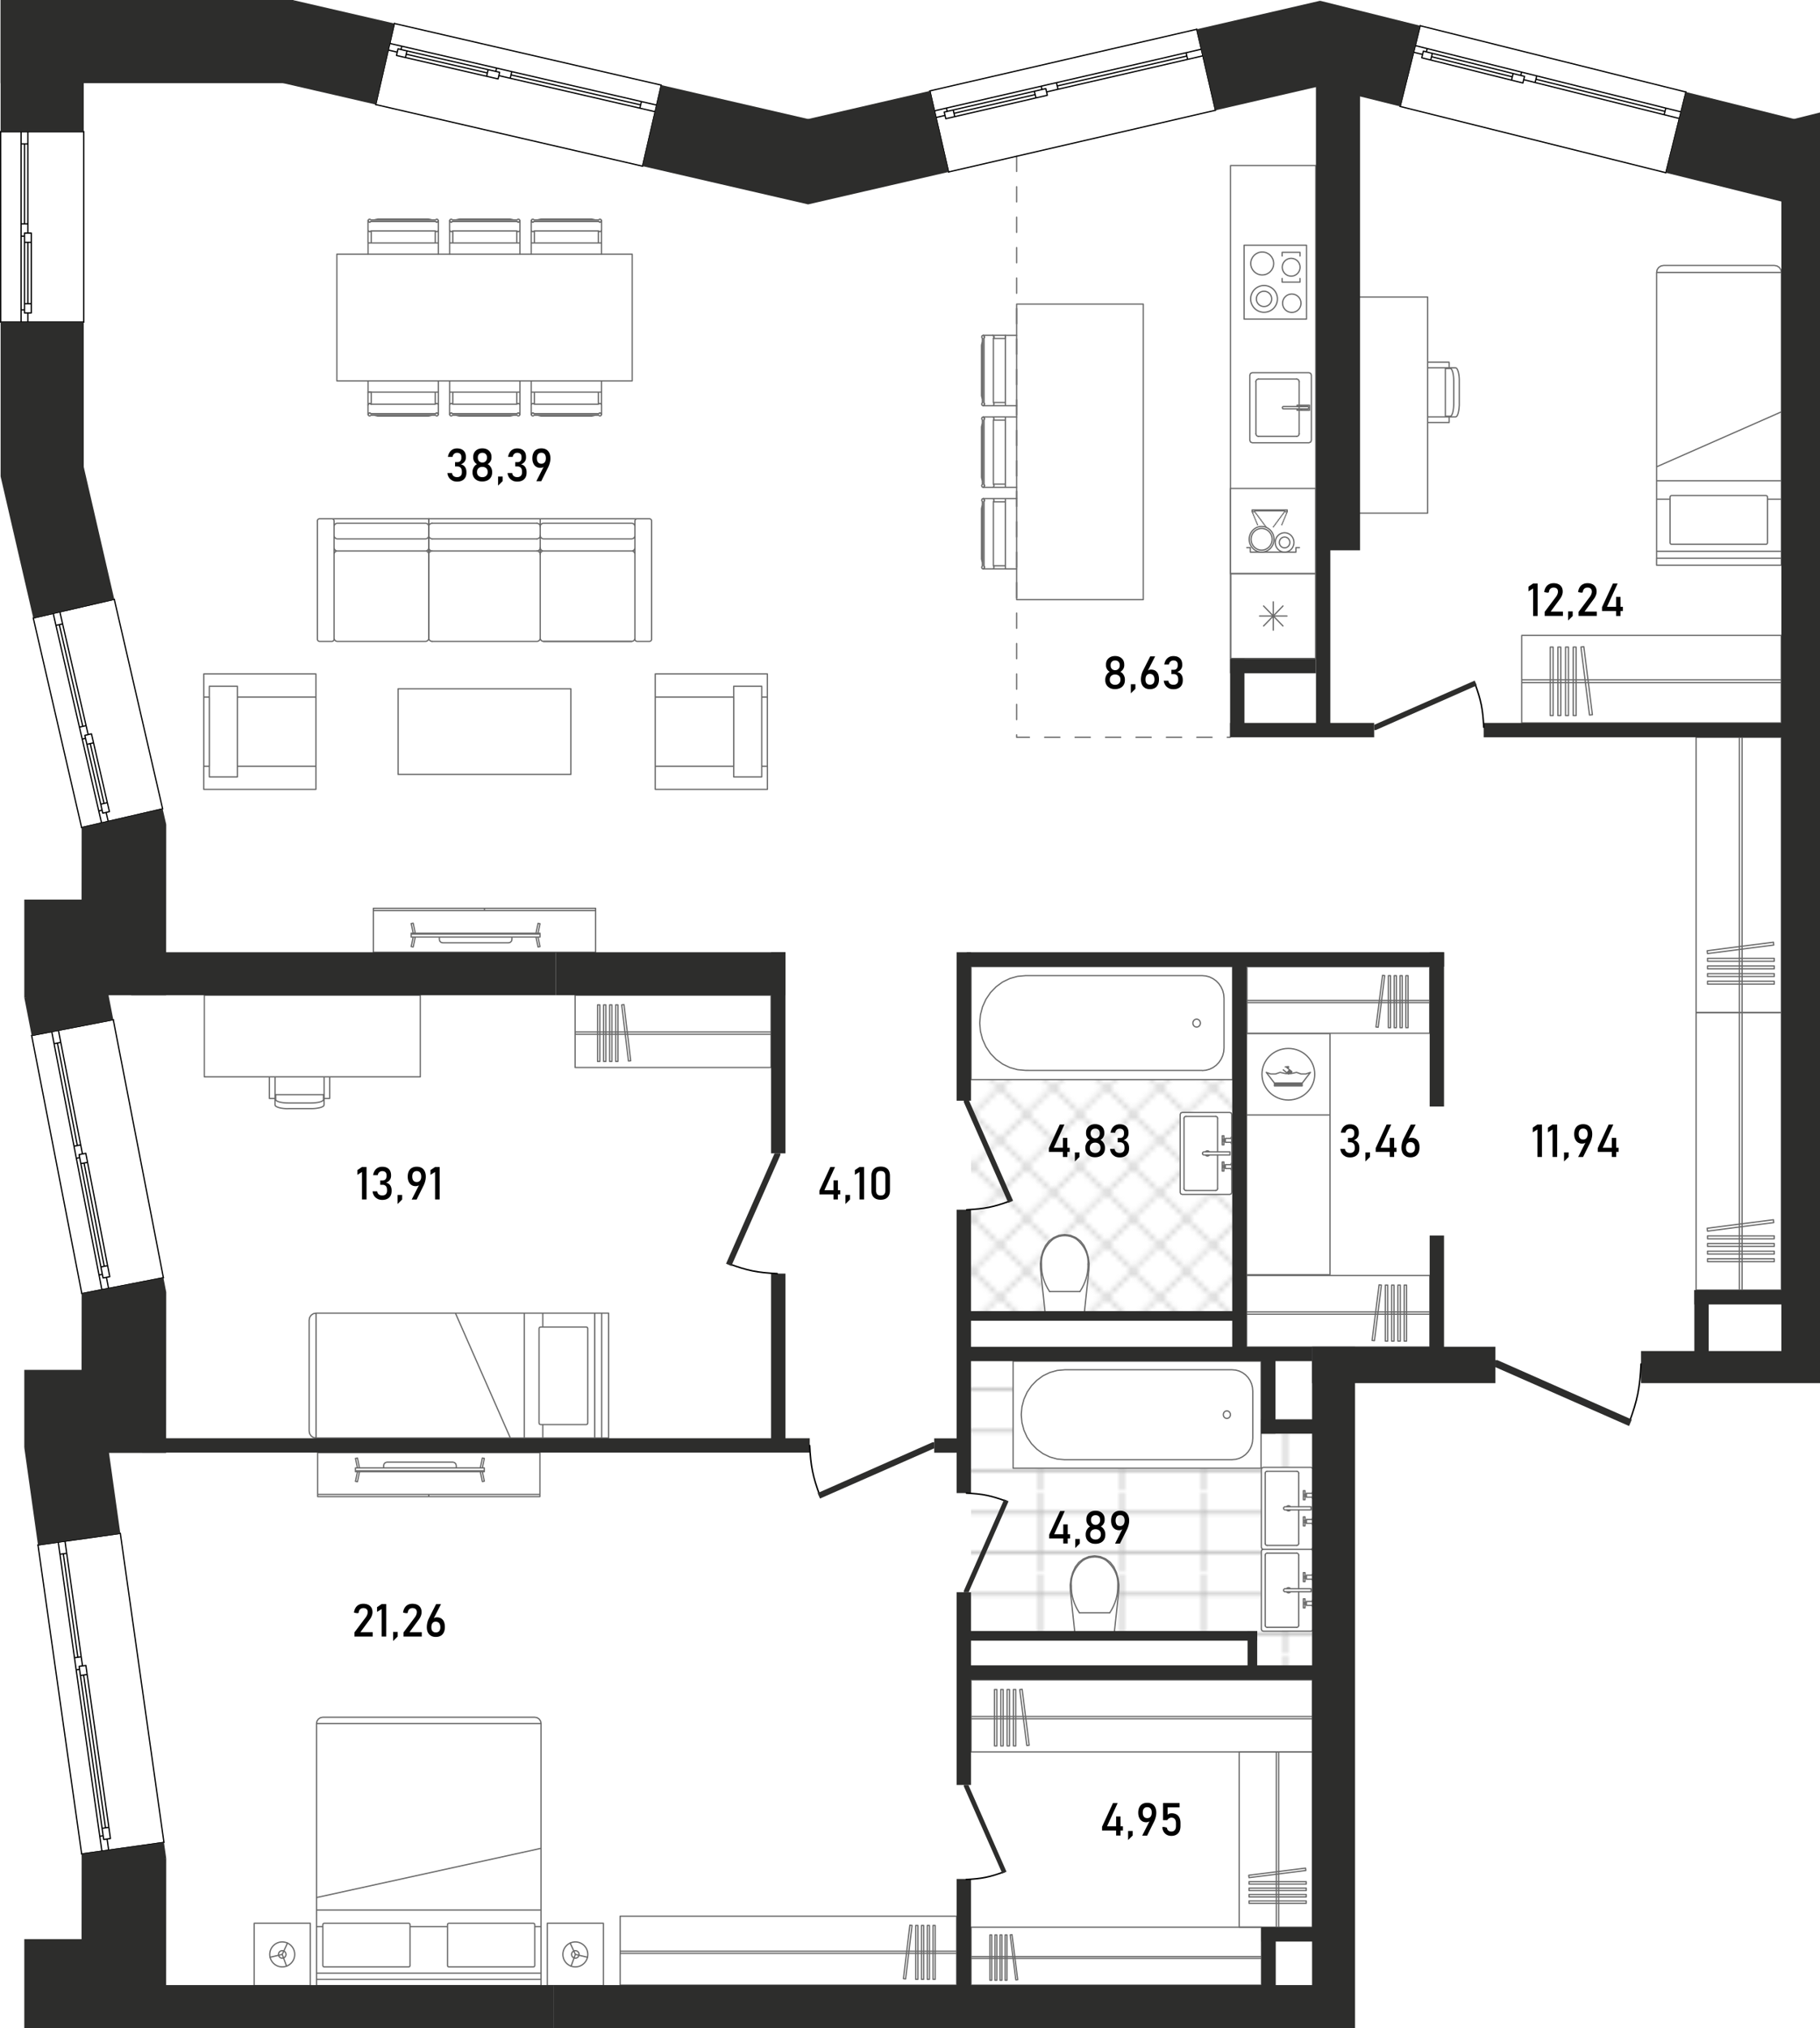 <svg xmlns="http://www.w3.org/2000/svg" viewBox="0 0 358.79 399.56"><defs><pattern id="_Новый_узор_4" width="9.82" height="9.82" x="0" y="0" patternTransform="matrix(1.05 0 0 1.03 470.19 1064.13)" patternUnits="userSpaceOnUse"><g fill="none"><path d="M0 0h9.82v9.82H0z"/><g fill-rule="evenodd" stroke-linecap="round" stroke-width=".25" clip-path="url(#clippath)"><path stroke="#e6e6e6" stroke-linejoin="round" d="m14.73 19.65-4.91-4.92 4.91-4.91 4.91 4.91-4.91 4.92zM4.91 19.65 0 14.73l4.91-4.91 4.91 4.91-4.91 4.92zM-4.91 19.65l-4.91-4.92 4.91-4.91L0 14.73l-4.91 4.92z"/><path stroke="#e6e6e6" stroke-linejoin="round" d="M14.73 9.82 9.82 4.91 14.73 0l4.91 4.91-4.91 4.91z"/><path stroke="#999" stroke-miterlimit="3" d="M4.91 9.82 0 4.91 4.91 0l4.91 4.91-4.91 4.91z"/><path stroke="#e6e6e6" stroke-linejoin="round" d="m-4.91 9.82-4.91-4.91L-4.91 0 0 4.91l-4.91 4.91zM14.73 0 9.82-4.91l4.91-4.91 4.91 4.91L14.73 0zM4.91 0 0-4.91l4.91-4.91 4.91 4.91L4.91 0zM-4.91 0l-4.91-4.91 4.91-4.91L0-4.91-4.91 0z"/></g></g></pattern><pattern id="_Новый_узор_2" width="22.92" height="23.17" x="0" y="0" patternTransform="matrix(.7 0 0 .67 -2274.32 -2037.46)" patternUnits="userSpaceOnUse"><g fill="none"><path d="M0 0h22.92v23.17H0z"/><path stroke="#b5b5b5" stroke-miterlimit="10" stroke-width=".25" d="M22.69 17.61v11.12H.23V17.61h22.46m.11-.11H.12v11.34H22.8V17.5ZM22.69 6.03v11.12H.23V6.03h22.46m.11-.11H.12v11.34H22.8V5.92ZM22.69-5.56V5.56H.23V-5.56h22.46m.11-.11H.12V5.67H22.8V-5.67Z"/></g></pattern><clipPath id="clippath"><path fill="none" d="M0 0h9.82v9.82H0z"/></clipPath></defs><g id="Flats"><path id="fl218" fill="#fff" fill-rule="evenodd" d="m354.98 35.08-26.75-1.09-52.21-13.02-13.93-9.81-22.48 10.57L187 33.88l-60.33-1.14-52.84-12.2-17.99-4.15H16.51v75.62l6.02 26.06 9.53 41.29v36.68l-10.64.05 10.79 55.64-16.86 28.67 8.37 21.7 8.6 60.88.45 32.92h234.36V272.5h87.85V35.08z"/></g><g id="Grid"><path fill="url(#_Новый_узор_4)" d="M191.43 190.44h51.49v67.88h-51.49z"/><path fill="url(#_Новый_узор_2)" fill-rule="evenodd" d="M248.61 282.47v-14.3h-57.18v53.18h56.41v6.75h10.82v-45.63h-10.05z"/></g><g id="Mebel"><g fill="none" stroke="#6a6a6a" stroke-linecap="round" stroke-linejoin="round" stroke-width=".25"><path d="M188.59 377.52v13.58m0 0h-66.34m0 0v-13.58m0 0h66.34M122.25 384.41v.43m0 0h66.34m0 0v-.43m0 0h-66.34M184.36 389.96v-10.62m0 0h-.43m0 0v10.62m0 0h.43M183.23 389.96v-10.62m0 0h-.43m0 0v10.62m0 0h.43M182.09 389.96v-10.62m0 0h-.43m0 0v10.62m0 0h.43M180.95 389.96v-10.62m0 0h-.43m0 0v10.62m0 0h.43M178.53 389.88l1.27-10.54m0 0-.43-.05m0 0-1.27 10.54m0 0 .43.05"/></g><g fill="none" stroke="#6a6a6a" stroke-linecap="round" stroke-linejoin="round" stroke-width=".25"><path d="M113.38 196.08v14.24m0 0H152m0 0v-14.24m0 0h-38.62M152.01 203.31v.45m0 0h-38.62m0 0v-.45m0 0h38.62M117.8 209.12v-11.14m0 0h.45m0 0v11.14m0 0h-.45M118.99 209.12v-11.14m0 0h.45m0 0v11.14m0 0h-.45M120.18 209.12v-11.14m0 0h.45m0 0v11.14m0 0h-.45M121.37 209.12v-11.14m0 0h.45m0 0v11.14m0 0h-.45M123.89 209.04l-1.33-11.06m0 0 .45-.05m0 0 1.33 11.06m0 0-.45.05"/></g><g fill="none" stroke="#6a6a6a" stroke-linecap="round" stroke-linejoin="round" stroke-width=".25"><path d="M106.44 294.86H62.62m0 0v-8.66m0 0h43.82m0 0v8.66M106.44 294.43H62.62M84.53 294.86v-.43M106.44 294.86v-.43M70.07 289.78v-.58m0 0h25.41m0 0v.58m0 0H70.07M70.87 289.2l-.41-1.95m0 0-.39.08m0 0 .39 1.87m0 0h.41M75.63 289.2v-.48m0 0 .09-.32m0 0 .24-.24m0 0 .33-.09m0 0h13m0 0 .32.09m0 0 .24.24m0 0 .09.32m0 0v.48m0 0h-14.3M70.87 289.98l-.41 1.95m0 0-.39-.08m0 0 .39-1.87m0 0h.41M94.68 289.2l.41-1.95m0 0 .39.08m0 0-.39 1.87m0 0h-.41M94.68 289.95l.41 1.95m0 0 .39-.08m0 0-.39-1.87m0 0h-.41M70.07 289.95v-.17m0 0h25.41m0 0v.17m0 0H70.07"/></g><g fill="none" stroke="#6a6a6a" stroke-linecap="round" stroke-linejoin="round" stroke-width=".25"><path d="M58.1 385.05c0 1.36-1.1 2.46-2.46 2.46s-2.46-1.1-2.46-2.46 1.1-2.46 2.46-2.46 2.46 1.1 2.46 2.46Z"/><path d="M56.38 385.05c0 .41-.33.74-.74.74s-.74-.33-.74-.74.33-.74.74-.74.74.33.74.74ZM115.88 385.05c0 1.36-1.1 2.46-2.46 2.46s-2.46-1.1-2.46-2.46 1.1-2.46 2.46-2.46 2.46 1.1 2.46 2.46Z"/><path d="M114.16 385.05c0 .41-.33.74-.74.74s-.74-.33-.74-.74.33-.74.74-.74.74.33.74.74ZM62.4 339.56h44.26m0 0v49.18m0 0H62.4m0 0v-49.18M63.63 338.33h41.8m0 0 .47.09m0 0 .4.27m0 0 .27.4m0 0 .09.47m0 0H62.4m0 0 .09-.47m0 0 .27-.4m0 0 .4-.27m0 0 .47-.09M62.4 391.2h44.26m0 0v-2.46m0 0H62.4m0 0v2.46M106.66 391.2H62.4m0 0v-1.23m0 0h44.26m0 0v1.23M107.89 391.2h11.06m0 0v-12.29m0 0h-11.06m0 0v12.29M61.17 391.2H50.11m0 0v-12.29m0 0h11.06m0 0v12.29M88.46 387.51h16.72m0 0 .17-.07m0 0 .07-.17m0 0v-8.11m0 0-.07-.17m0 0-.17-.07m0 0H88.46m0 0-.17.07m0 0-.07.17m0 0v8.11m0 0 .07.17m0 0 .17.07M80.6 387.51H63.88m0 0-.17-.07m0 0-.07-.17m0 0v-8.11m0 0 .07-.17m0 0 .17-.07m0 0H80.6m0 0 .17.07m0 0 .07.17m0 0v8.11m0 0-.07.17m0 0-.17.07M62.4 379.57h1.23M80.84 379.57h7.38M105.43 379.57h1.23M62.4 376.31h44.26m0 0v-12.16m0 0-44.26 9.7m0 0v2.46M53.25 385.61l2.39-.56m0 0 1.03-2.23m0 0-1.03 2.23m0 0 .85 2.31M115.82 385.61l-2.39-.56m0 0-1.03-2.23m0 0 1.03 2.23m0 0-.85 2.31"/></g><g fill="none" stroke="#6a6a6a" stroke-linecap="round" stroke-linejoin="round" stroke-width=".25"><path d="M117.42 178.95H73.6m0 0v8.66m0 0h43.82m0 0v-8.66M117.42 179.39H73.6M95.51 178.95v.44M117.42 178.95v.44M81.05 184.03v.58m0 0h25.41m0 0v-.58m0 0H81.05M81.86 184.62l-.41 1.95m0 0-.39-.08m0 0 .39-1.87m0 0h.41M86.61 184.62v.48m0 0 .09.32m0 0 .24.24m0 0 .33.09m0 0h13m0 0 .32-.09m0 0 .24-.24m0 0 .09-.32m0 0v-.48m0 0h-14.3M81.86 183.83l-.41-1.95m0 0-.39.08m0 0 .39 1.87m0 0h.41M105.66 184.62l.41 1.95m0 0 .39-.08m0 0-.39-1.87m0 0h-.41M105.66 183.86l.41-1.95m0 0 .39.08m0 0-.39 1.87m0 0h-.41M81.05 183.86v.17m0 0h25.41m0 0v-.17m0 0H81.05"/></g><g fill="none" stroke="#6a6a6a" stroke-linecap="round" stroke-linejoin="round" stroke-width=".25"><path d="M129.17 150.95v-13.62m0 0h15.48m0 0v13.62m0 0h-15.48M129.17 137.33v-4.56m0 0h22.11m0 0v4.56m0 0h-1.11m-5.53 0h-15.48M129.17 155.52v-4.56m0 0h15.48m5.53 0h1.11m0 0v4.56m0 0h-22.11M150.17 153.07h-5.53m0 0V135.2m0 0h5.53m0 0v17.87M151.28 150.95h-1.11m0 0v-13.62m0 0h1.11m0 0v13.62"/></g><g fill="none" stroke="#6a6a6a" stroke-linecap="round" stroke-linejoin="round" stroke-width=".25"><path d="M62.28 150.95v-13.62m0 0H46.8m0 0v13.62m0 0h15.48M62.28 137.33v-4.56m0 0H40.17m0 0v4.56m0 0h1.11m5.53 0h15.48M62.28 155.52v-4.56m0 0H46.8m-5.53 0h-1.11m0 0v4.56m0 0h22.11M41.27 153.07h5.53m0 0V135.2m0 0h-5.53m0 0v17.87M40.17 150.95h1.11m0 0v-13.62m0 0h-1.11m0 0v13.62"/></g><path fill="none" stroke="#6a6a6a" stroke-linecap="round" stroke-linejoin="round" stroke-width=".25" d="M78.48 152.57V135.7h34.06v16.87z"/><g fill="none" stroke="#6a6a6a" stroke-linecap="round" stroke-linejoin="round" stroke-width=".25"><path d="M125.61 126.37h2.41M128.46 125.93v-23.28M128.02 102.21h-2.41M125.17 102.65v23.28M125.61 102.21H106.5M106.5 102.21v1.54M106.5 107.89v1.32M107.15 126.37h17.36M125.17 125.71v-16.5M124.51 108.55h-17.36M106.5 109.21v16.5M107.15 103.09h17.36M125.17 103.75v4.14M124.51 108.55h-17.36M106.5 107.89v-4.14M124.51 106.16h-17.36M128.02 126.37c.24 0 .44-.2.44-.44M128.46 102.65c0-.24-.2-.44-.44-.44M125.61 102.21c-.24 0-.44.2-.44.44M125.17 125.93c0 .24.2.44.44.44M124.51 126.37c.36 0 .66-.3.66-.66M125.17 109.21a.66.66 0 0 0-.66-.66M107.15 108.55a.66.66 0 0 0-.66.66M106.5 125.71c0 .36.3.66.66.66M125.17 103.75a.66.66 0 0 0-.66-.66M124.51 108.55c.36 0 .66-.29.66-.66M106.5 107.89c0 .36.3.66.66.66M107.15 103.09a.66.66 0 0 0-.66.66M124.51 106.16c.36 0 .66-.29.66-.66M106.5 105.5c0 .36.3.66.66.66M106.5 102.21H84.53M106.5 102.21v1.54M84.53 102.21v1.54M106.5 107.89v1.32M84.53 107.89v1.32M85.19 126.37h20.65M106.5 125.71v-16.5M105.84 108.55H85.19M84.53 109.21v16.5M85.19 103.09h20.65M106.5 103.75v4.14M105.84 108.55H85.19M84.53 107.89v-4.14M105.84 106.16H85.19M105.84 126.37c.36 0 .66-.3.66-.66"/><path d="M106.5 109.21c0-.36-.3-.66-.66-.66M85.19 108.55a.66.66 0 0 0-.66.66M84.53 125.71c0 .36.3.66.66.66M106.5 103.75c0-.36-.3-.66-.66-.66M105.84 108.55c.36 0 .66-.29.66-.66M84.53 107.89c0 .36.3.66.66.66M85.19 103.09a.66.66 0 0 0-.66.66M105.84 106.16c.36 0 .66-.29.66-.66M84.53 105.5c0 .36.3.66.66.66M65.42 126.37H63M62.57 125.93v-23.28M63 102.21h2.42M65.86 102.65v23.28M65.42 102.21h19.11M84.53 102.21v1.54M84.53 107.89v1.32M83.87 126.37H66.52M65.86 125.71v-16.5M66.52 108.55h17.35M84.53 109.21v16.5M83.87 103.09H66.52M65.86 103.75v4.14M66.52 108.55h17.35M84.53 107.89v-4.14M66.52 106.16h17.35M62.57 125.93c0 .24.2.44.44.44M63 102.21c-.24 0-.44.2-.44.44M65.86 102.65c0-.24-.2-.44-.44-.44M65.42 126.37c.24 0 .44-.2.44-.44M65.86 125.71c0 .36.3.66.66.66M66.52 108.55a.66.66 0 0 0-.66.66M84.53 109.21a.66.66 0 0 0-.66-.66M83.87 126.37c.36 0 .66-.3.66-.66M66.52 103.09a.66.66 0 0 0-.66.66M65.86 107.89c0 .36.3.66.66.66M83.87 108.55c.36 0 .66-.29.66-.66M84.53 103.75a.66.66 0 0 0-.66-.66M65.86 105.5c0 .36.3.66.66.66M83.87 106.16c.36 0 .66-.29.66-.66M124.51 126.37h-17.36"/></g><path fill="none" stroke="#6a6a6a" stroke-linecap="round" stroke-linejoin="round" stroke-width=".25" d="M86.42 50.09v-2.22m0 0h-.63m0 0h-12.6m0 0h-.63m0 0v2.22M72.55 45.35v2.51m0 0h.63m0 0v-2.37m0 0h-.04m0 0-.22.14m0 0-.25-.06m0 0-.12-.23M73.14 43.62l-.22.14m0 0-.25-.06m0 0-.12-.23m0 0v1.88m0 0 .12.23m0 0 .25.06m0 0 .22-.14m0 0h12.69m0 0 .22.14m0 0 .25-.06m0 0 .12-.23m0 0v-1.88m0 0-.12.23m0 0-.25.06m0 0-.22-.14m0 0H73.14M86.42 45.35l-.12.23m0 0-.25.06m0 0-.22-.14m0 0h-.04m0 0v2.37m0 0h.63m0 0v-2.51"/><path fill="#fff" fill-rule="evenodd" d="m85.2 43.32-.74-.17h-9.95l-.74.17H85.2z"/><path fill="none" stroke="#6a6a6a" stroke-linecap="round" stroke-linejoin="round" stroke-width=".25" d="M73.77 43.32h11.42m0 0-.74-.17m0 0H74.5m0 0-.74.17M73.14 43.32l-.22-.14m0 0-.25.06m0 0-.12.23m0 0 .12.23m0 0 .25.06m0 0 .22-.15m0 0h12.69m0 0 .22.15m0 0 .25-.06m0 0 .12-.23m0 0-.12-.23m0 0-.25-.06m0 0-.22.14m0 0H73.14M102.5 50.09v-2.22m0 0h-.63m0 0h-12.6m0 0h-.63m0 0v2.22M88.64 45.35v2.51m0 0h.63m0 0v-2.37m0 0h-.04m0 0-.22.14m0 0-.25-.06m0 0-.12-.23M89.22 43.62l-.22.14m0 0-.25-.06m0 0-.12-.23m0 0v1.88m0 0 .12.23m0 0 .25.06m0 0 .22-.14m0 0h12.69m0 0 .22.14m0 0 .25-.06m0 0 .12-.23m0 0v-1.88m0 0-.12.23m0 0-.25.06m0 0-.22-.14m0 0H89.22M102.5 45.35l-.12.23m0 0-.25.06m0 0-.22-.14m0 0h-.04m0 0v2.37m0 0h.63m0 0v-2.51"/><path fill="#fff" fill-rule="evenodd" d="m101.28 43.32-.74-.17H90.6l-.74.17h11.42z"/><path fill="none" stroke="#6a6a6a" stroke-linecap="round" stroke-linejoin="round" stroke-width=".25" d="M89.86 43.32h11.42m0 0-.74-.17m0 0h-9.95m0 0-.74.17M89.22 43.32l-.22-.14m0 0-.25.06m0 0-.12.23m0 0 .12.23m0 0 .25.06m0 0 .22-.15m0 0h12.69m0 0 .22.15m0 0 .25-.06m0 0 .12-.23m0 0-.12-.23m0 0-.25-.06m0 0-.22.14m0 0H89.22M86.42 75.04v2.22m0 0h-.63m0 0h-12.6m0 0h-.63m0 0v-2.22M73.14 81.51l-.22-.14m0 0-.25.06m0 0-.12.23m0 0v-1.88m0 0 .12-.23m0 0 .25-.06m0 0 .22.14m0 0h12.69m0 0 .22-.14m0 0 .25.06m0 0 .12.23m0 0v1.88m0 0-.12-.23m0 0-.25-.06m0 0-.22.14m0 0H73.14M86.42 79.78l-.12-.23m0 0-.25-.06m0 0-.22.14m0 0h-.04m0 0v-2.37m0 0h.63m0 0v2.52"/><path fill="#fff" fill-rule="evenodd" d="M74.51 81.98h9.95l.74-.17H73.77l.74.17z"/><path fill="none" stroke="#6a6a6a" stroke-linecap="round" stroke-linejoin="round" stroke-width=".25" d="M73.77 81.81h11.42m0 0-.74.17m0 0H74.5m0 0-.74-.17M73.14 81.81l-.22.14m0 0-.25-.06m0 0-.12-.23m0 0 .12-.23m0 0 .25-.06m0 0 .22.14m0 0h12.69m0 0 .22-.14m0 0 .25.06m0 0 .12.23m0 0-.12.23m0 0-.25.06m0 0-.22-.14m0 0H73.14M102.5 75.04v2.22m0 0h-.63m0 0h-12.6m0 0h-.63m0 0v-2.22M88.64 79.78v-2.52m0 0h.63m0 0v2.37m0 0h-.04m0 0-.22-.14m0 0-.25.06m0 0-.12.23M89.22 81.51l-.22-.14m0 0-.25.06m0 0-.12.23m0 0v-1.88m0 0 .12-.23m0 0 .25-.06m0 0 .22.14m0 0h12.69m0 0 .22-.14m0 0 .25.06m0 0 .12.23m0 0v1.88m0 0-.12-.23m0 0-.25-.06m0 0-.22.14m0 0H89.22M102.5 79.78l-.12-.23m0 0-.25-.06m0 0-.22.14m0 0h-.04m0 0v-2.37m0 0h.63m0 0v2.52"/><path fill="#fff" fill-rule="evenodd" d="M90.59 81.98h9.95l.74-.17H89.86l.73.17z"/><path fill="none" stroke="#6a6a6a" stroke-linecap="round" stroke-linejoin="round" stroke-width=".25" d="M89.86 81.81h11.42m0 0-.74.17m0 0h-9.95m0 0-.74-.17M89.22 81.81l-.22.14m0 0-.25-.06m0 0-.12-.23m0 0 .12-.23m0 0 .25-.06m0 0 .22.14m0 0h12.69m0 0 .22-.14m0 0 .25.06m0 0 .12.23m0 0-.12.23m0 0-.25.06m0 0-.22-.14m0 0H89.22M104.72 50.09v-2.22m0 0h.63m0 0h12.6m0 0h.63m0 0v2.22M118.58 45.35v2.51m0 0h-.63m0 0v-2.37m0 0h.04m0 0 .22.14m0 0 .25-.06m0 0 .12-.23M118 43.62l.22.14m0 0 .25-.06m0 0 .12-.23m0 0v1.88m0 0-.12.23m0 0-.25.06m0 0-.22-.14m0 0h-12.69m0 0-.22.14m0 0-.25-.06m0 0-.12-.23m0 0v-1.88m0 0 .12.23m0 0 .25.06m0 0 .22-.14m0 0H118M104.72 45.35l.12.23m0 0 .25.06m0 0 .22-.14m0 0h.04m0 0v2.37m0 0h-.63m0 0v-2.51"/><path fill="#fff" fill-rule="evenodd" d="m117.36 43.32-.73-.17h-9.95l-.74.17h11.42z"/><path fill="none" stroke="#6a6a6a" stroke-linecap="round" stroke-linejoin="round" stroke-width=".25" d="M117.36 43.32h-11.42m0 0 .74-.17m0 0h9.95m0 0 .74.17M118 43.32l.22-.14m0 0 .25.06m0 0 .12.23m0 0-.12.23m0 0-.25.06m0 0-.22-.15m0 0h-12.69m0 0-.22.15m0 0-.25-.06m0 0-.12-.23m0 0 .12-.23m0 0 .25-.06m0 0 .22.14m0 0H118M104.72 75.04v2.22m0 0h.63m0 0h12.6m0 0h.63m0 0v-2.22M118.58 79.78v-2.52m0 0h-.63m0 0v2.37m0 0h.04m0 0 .22-.14m0 0 .25.06m0 0 .12.23M118 81.51l.22-.14m0 0 .25.06m0 0 .12.23m0 0v-1.88m0 0-.12-.23m0 0-.25-.06m0 0-.22.14m0 0h-12.69m0 0-.22-.14m0 0-.25.06m0 0-.12.23m0 0v1.88m0 0 .12-.23m0 0 .25-.06m0 0 .22.14m0 0H118M104.72 79.78l.12-.23m0 0 .25-.06m0 0 .22.14m0 0h.04m0 0v-2.37m0 0h-.63m0 0v2.52"/><path fill="#fff" fill-rule="evenodd" d="M106.68 81.98h9.95l.73-.17h-11.42l.74.17z"/><path fill="none" stroke="#6a6a6a" stroke-linecap="round" stroke-linejoin="round" stroke-width=".25" d="M117.36 81.81h-11.42m0 0 .74.17m0 0h9.95m0 0 .74-.17M118 81.81l.22.14m0 0 .25-.06m0 0 .12-.23m0 0-.12-.23m0 0-.25-.06m0 0-.22.14m0 0h-12.69m0 0-.22-.14m0 0-.25.06m0 0-.12.23m0 0 .12.23m0 0 .25.06m0 0 .22-.14m0 0H118M124.63 75.04V50.08m0 0H66.4m0 0v24.96m0 0h58.23M72.55 79.78v-2.52m0 0h.63m0 0v2.37m0 0h-.04m0 0-.22-.14m0 0-.25.06m0 0-.12.23"/><g fill="none" stroke="#6a6a6a" stroke-linecap="round" stroke-linejoin="round" stroke-width=".25"><path d="M242.63 129.73V113m0 0h16.76m0 0v16.73m0 0h-16.76M253.71 121.36h-5.4M252.92 123.33l-3.82-3.94M251.01 124.15v-5.58M249.1 123.33l3.82-3.94"/></g><path fill="none" stroke="#6a6a6a" stroke-linecap="round" stroke-linejoin="round" stroke-width=".25" d="M246.38 86.73v-12.8m0 0 .14-.36m0 0 .34-.15m0 0h11.19m0 0 .34.15m0 0 .14.36m0 0v12.8m0 0-.14.35m0 0-.34.15m0 0h-11.19m0 0-.34-.15m0 0-.14-.35M247.6 85.47V75.18M248.08 74.68h7.54M256.11 75.18v10.29M255.62 85.97h-7.54"/><path fill="#999" fill-rule="evenodd" d="M247.6 85.47v.07s-.07-.03-.07-.07.03-.07.07-.07.07.03.07.07-.03.07-.07.07v-.07Z"/><path fill="none" stroke="#6a6a6a" stroke-linecap="round" stroke-linejoin="round" stroke-width=".25" d="M248.08 74.68a.5.5 0 0 0-.49.5M256.11 75.18c0-.28-.22-.5-.49-.5M255.62 85.97c.27 0 .49-.22.49-.5M247.6 85.47c0 .28.22.5.49.5M253 80.55l-.15-.07m0 0-.06-.16m0 0 .06-.16m0 0 .16-.07m0 0h4.81m0 0 .15.07m0 0 .06.16m0 0-.06.16m0 0-.15.07m0 0h-4.81M256.57 80.83v-.27m0 0h1.24m0 0 .15-.07m0 0 .06-.16m0 0-.06-.16m0 0-.15-.07m0 0h-1.24m0 0v-.27m0 0h1.58m0 0v1m0 0h-1.58M255.69 80.82v-.27m0 0h.85m0 0v.27m0 0h-.85M255.69 79.83h.85m0 0v.27m0 0h-.85m0 0v-.27M242.58 32.62v97.1m0 0h16.81m0 0v-97.1m0 0h-16.81"/><g fill="none" stroke="#6a6a6a" stroke-linecap="round" stroke-linejoin="round" stroke-width=".25"><path d="M245.26 62.87V48.31m0 0h12.3m0 0v14.56m0 0h-12.3M252.76 55.59h3.52M256.28 55.59v-.72M252.76 55.59v-.72M252.76 49.71h3.52M256.28 50.44v-.73M252.76 50.44v-.73M254.66 61.56c1.01 0 1.82-.82 1.82-1.82s-.82-1.82-1.82-1.82-1.82.82-1.82 1.82.81 1.82 1.82 1.82ZM249.19 61.53c1.46 0 2.64-1.18 2.64-2.64s-1.18-2.64-2.64-2.64-2.64 1.18-2.64 2.64 1.18 2.64 2.64 2.64Z"/><path d="M249.19 60.4c.83 0 1.51-.67 1.51-1.51s-.67-1.51-1.51-1.51-1.51.67-1.51 1.51.67 1.51 1.51 1.51ZM254.54 54.41c.97 0 1.76-.79 1.76-1.76s-.79-1.76-1.76-1.76-1.76.79-1.76 1.76.79 1.76 1.76 1.76ZM248.83 54.17c1.25 0 2.26-1.01 2.26-2.26s-1.01-2.26-2.26-2.26-2.26 1.01-2.26 2.26 1.01 2.26 2.26 2.26Z"/></g><g fill="none" stroke="#6a6a6a" stroke-linecap="round" stroke-linejoin="round" stroke-width=".25"><path d="M246.26 106.25c0-1.4 1.1-2.53 2.45-2.53s2.45 1.13 2.45 2.53-1.1 2.53-2.45 2.53-2.45-1.13-2.45-2.53Z"/><path d="M246.63 106.25c0-1.18.93-2.14 2.08-2.14s2.08.96 2.08 2.14-.93 2.14-2.08 2.14-2.08-.96-2.08-2.14ZM251.39 106.87c0-1.06.83-1.91 1.85-1.91s1.85.86 1.85 1.91-.83 1.91-1.85 1.91-1.85-.86-1.85-1.91Z"/><path d="M252.2 106.87c0-.59.46-1.07 1.04-1.07s1.04.48 1.04 1.07-.47 1.07-1.04 1.07-1.04-.48-1.04-1.07ZM245.79 107.89h.69m0 0v.89m0 0h9m0 0v-.89m0 0h.69M246.84 100.47h6.92m0 0v.35m0 0h-.52m0 0v-.18m0 0h-5.88m0 0v.18m0 0h-.52m0 0v-.35M246.84 100.83l.03.08m.1.23.03.08m.1.23.03.08m.1.23.03.08m.1.23.03.08m.1.23.03.08m.1.23.03.08m.1.23.03.08m.1.23.03.08M253.76 100.83l-.03.08m-.1.23-.03.08m-.1.23-.03.08m-.1.23-.03.08m-.1.23-.03.08m-.1.23-.03.08m-.1.23-.03.08m-.1.23-.03.08m-.1.23-.03.08M246.84 100.83h.06m.08 0h.08m.08 0h.08m.08 0h.06m0 0 .03.04m.15.2.05.07m.15.19.05.07m.15.2.05.07m.15.2.05.07m.15.2.05.07m.15.2.05.07m.15.2.05.07m.15.2.05.07m.15.2.05.07m.15.2.05.07m.15.2.03.04M253.76 100.83h-.06m-.08 0h-.08m-.08 0h-.08m-.08 0h-.06m0 0-.03.04m-.15.2-.05.07m-.15.19-.05.07m-.15.2-.05.07m-.15.2-.05.07m-.15.2-.05.07m-.15.2-.05.07m-.15.2-.05.07m-.15.2-.05.07m-.15.2-.05.07m-.15.2-.05.07m-.15.2-.03.04M259.39 113.03v-16.8m0 0h-16.83m0 0v16.8m0 0h16.83"/></g><g fill="none" stroke="#6a6a6a" stroke-linecap="round" stroke-linejoin="round" stroke-width=".25"><path d="M56.86 218.41h4.39m0 0h.45m0 0 .43-.03m0 0 .4-.05m0 0 .36-.07m0 0h.01m0 0 .32-.08m0 0 .26-.1m0 0h.02m0 0 .19-.11m0 0h.02m0-.01.12-.12m0 0v-.02m.01 0v-.02m.01 0v-.02m0 0 .04-.12m0 0v-.02m0 0h0m0-.01v-1.21m0 0h1.1m0 0v-4.16m-11.88 0v4.16m0 0h1.1m0 0v1.21m0 0h0m0 .01v.02m0 0 .04.12m0 0v.02m0 0v.02m.01 0v.02m.01 0 .12.12m0 0h.02m0 .01.19.11m0 0h.02m0 0 .26.1m0 0 .32.09m0 0h.01m0 0 .36.07m0 0 .4.05m0 0 .43.03m0 0h.45M63.9 215.67h-9.68M63.77 215.67v.96M54.35 215.67v.96M54.22 212.22v4.16M63.9 212.22v4.16M61.26 217.31h-4.4M63.77 216.63c0 .38-1.12.68-2.51.68M56.86 217.31c-1.39 0-2.51-.31-2.51-.69M82.86 212.16H40.28v-16.08h42.58z"/></g><g fill="none" stroke="#6a6a6a" stroke-linecap="round" stroke-linejoin="round" stroke-width=".25"><path d="M62.31 283.31v-24.6m0 0h54.93m0 0v24.6m0 0H62.31M60.94 281.94v-21.85m0 0 .1-.53m0 0 .3-.45m0 0 .45-.3m0 0 .53-.1m0 0v24.6m0 0-.53-.1m0 0-.45-.3m0 0-.3-.45m0 0-.1-.53M119.98 283.31v-24.6m0 0h-2.75m0 0v24.6m0 0h2.75M119.98 258.71v24.6m0 0h-1.37m0 0v-24.6m0 0h1.37M115.87 261.72v18.67m0 0-.08.19m0 0-.19.08m0 0h-9.06m0 0-.19-.08m0 0-.08-.19m0 0v-18.67m0 0 .08-.19m0 0 .19-.08m0 0h9.06m0 0 .19.08m0 0 .08.19M107 283.31v-2.64M107 261.45v-2.7M103.36 283.31v-24.6m0 0H89.78m0 0 10.83 24.6m0 0h2.75"/></g><path fill="none" stroke="#6a6a6a" stroke-linecap="round" stroke-linejoin="round" stroke-width=".25" d="M200.42 79.93h-2.22m0 0v-.63m0 0V66.7m0 0v-.63m0 0h2.22M193.95 66.65l.14-.22m0 0-.06-.25m0 0-.23-.12m0 0h1.88m0 0 .23.12m0 0 .06.25m0 0-.14.22m0 0v12.69m0 0 .14.22m0 0-.06.25m0 0-.23.12m0 0h-1.88m0 0 .23-.12m0 0 .06-.25m0 0-.14-.22m0 0V66.65M195.68 79.93l.23-.12m0 0 .06-.25m0 0-.14-.22m0 0v-.04m0 0h2.37m0 0v.63m0 0h-2.52"/><path fill="#fff" fill-rule="evenodd" d="M193.49 68.02v9.95l.17.73V67.28l-.17.74z"/><path fill="none" stroke="#6a6a6a" stroke-linecap="round" stroke-linejoin="round" stroke-width=".25" d="M193.66 67.28V78.7m0 0-.17-.74m0 0v-9.95m0 0 .17-.74M193.66 66.65l-.14-.22m0 0 .06-.25m0 0 .23-.12m0 0 .23.12m0 0 .06.25m0 0-.14.22m0 0v12.69m0 0 .14.22m0 0-.06.25m0 0-.23.12m0 0-.23-.12m0 0-.06-.25m0 0 .14-.22m0 0V66.65M200.42 96.01h-2.22m0 0v-.63m0 0v-12.6m0 0v-.63m0 0h2.22M195.68 82.14h2.52m0 0v.63m0 0h-2.37m0 0v-.04m0 0 .14-.22m0 0-.06-.25m0 0-.23-.12M193.95 82.73l.14-.21m0 0-.06-.25m0 0-.23-.12m0 0h1.88m0 0 .23.12m0 0 .06.25m0 0-.14.21m0 0v12.69m0 0 .14.22m0 0-.06.25m0 0-.23.12m0 0h-1.88m0 0 .23-.12m0 0 .06-.25m0 0-.14-.22m0 0V82.73M195.68 96.01l.23-.12m0 0 .06-.25m0 0-.14-.22m0 0v-.04m0 0h2.37m0 0v.63m0 0h-2.52"/><path fill="#fff" fill-rule="evenodd" d="M193.49 84.1v9.95l.17.74V83.37l-.17.73z"/><path fill="none" stroke="#6a6a6a" stroke-linecap="round" stroke-linejoin="round" stroke-width=".25" d="M193.66 83.37v11.42m0 0-.17-.74m0 0V84.1m0 0 .17-.74M193.66 82.73l-.14-.21m0 0 .06-.25m0 0 .23-.12m0 0 .23.12m0 0 .06.25m0 0-.14.21m0 0v12.69m0 0 .14.22m0 0-.06.25m0 0-.23.12m0 0-.23-.12m0 0-.06-.25m0 0 .14-.22m0 0V82.73M200.42 98.23h-2.22m0 0v.63m0 0v12.6m0 0v.63m0 0h2.22M195.68 112.09h2.52m0 0v-.63m0 0h-2.37m0 0v.04m0 0 .14.22m0 0-.06.25m0 0-.23.12M193.95 111.5l.14.22m0 0-.06.25m0 0-.23.12m0 0h1.88m0 0 .23-.12m0 0 .06-.25m0 0-.14-.22m0 0V98.81m0 0 .14-.21m0 0-.06-.25m0 0-.23-.12m0 0h-1.88m0 0 .23.12m0 0 .06.25m0 0-.14.21m0 0v12.69M195.68 98.23l.23.12m0 0 .06.25m0 0-.14.22m0 0v.04m0 0h2.37m0 0v-.63m0 0h-2.52"/><path fill="#fff" fill-rule="evenodd" d="M193.49 100.19v9.95l.17.73V99.45l-.17.74z"/><path fill="none" stroke="#6a6a6a" stroke-linecap="round" stroke-linejoin="round" stroke-width=".25" d="M193.66 110.87V99.45m0 0-.17.74m0 0v9.95m0 0 .17.74M193.66 111.5l-.14.22m0 0 .06.25m0 0 .23.12m0 0 .23-.12m0 0 .06-.25m0 0-.14-.22m0 0V98.81m0 0 .14-.21m0 0-.06-.25m0 0-.23-.12m0 0-.23.12m0 0-.06.25m0 0 .14.21m0 0v12.69M200.42 118.14h24.96m0 0V59.91m0 0h-24.96m0 0v58.23M195.69 66.06h2.52m0 0v.63m0 0h-2.37m0 0v-.04m0 0 .14-.22m0 0-.06-.25m0 0-.23-.12"/><g fill="none" stroke="#6a6a6a" stroke-linecap="round" stroke-linejoin="round" stroke-width=".25"><path d="M191.43 330.97v14.19m0 0h67.29m0 0v-14.19m0 0h-67.29M258.72 338.18v.45m0 0h-67.29m0 0v-.45m0 0h67.29M196.05 343.97v-11.11m0 0h.47m0 0v11.11m0 0h-.47M197.29 343.97v-11.11m0 0h.47m0 0v11.11m0 0h-.47M198.54 343.97v-11.11m0 0h.47m0 0v11.11m0 0h-.47M199.78 343.97v-11.11m0 0h.47m0 0v11.11m0 0h-.47M202.42 343.89l-1.39-11.02m0 0 .47-.05m0 0 1.39 11.02m0 0-.47.05"/></g><g fill="none" stroke="#6a6a6a" stroke-linecap="round" stroke-linejoin="round" stroke-width=".25"><path d="M191.43 379.69v11.41m0 0h57.25m0 0v-11.41m0 0h-57.25M248.67 385.48v.36m0 0h-57.25m0 0v-.36m0 0h57.25M195.14 390.14v-8.92m0 0h.38m0 0v8.92m0 0h-.38M196.14 390.14v-8.92m0 0h.38m0 0v8.92m0 0h-.38M197.14 390.14v-8.92m0 0h.38m0 0v8.92m0 0h-.38M198.14 390.14v-8.92m0 0h.38m0 0v8.92m0 0h-.38M200.26 390.07l-1.12-8.86m0 0 .37-.04m0 0 1.12 8.86m0 0-.37.04"/></g><g fill="none" stroke="#6a6a6a" stroke-linecap="round" stroke-linejoin="round" stroke-width=".25"><path d="M244.3 379.69h14.42m0 0v-34.53m0 0H244.3m0 0v34.53M251.62 345.16h.46m0 0v34.53m0 0h-.46m0 0v-34.53M257.51 374.99h-11.28m0 0v-.48m0 0h11.28m0 0v.48M257.51 373.73h-11.28m0 0v-.48m0 0h11.28m0 0v.48M257.51 372.47h-11.28m0 0v-.48m0 0h11.28m0 0v.48M257.51 371.2h-11.28m0 0v-.48m0 0h11.28m0 0v.48M257.43 368.52l-11.2 1.41m0 0-.06-.47m0 0 11.2-1.41m0 0 .06.47"/></g><g fill="#fff" stroke="#6a6a6a" stroke-linecap="round" stroke-linejoin="round" stroke-width=".25"><path d="m220.58 312.25-.04 1.24-.89 8.42h-7.74l-.89-8.42-.04-1.24.15-1.23.34-1.2.52-1.13.7-.89.91-.68 1.05-.44 1.13-.15 1.13.15 1.05.44.91.68.7.89.52 1.13.34 1.2.15 1.23zM218.77 317.75h-2.99M215.78 317.75h-2.99"/><path d="M215.78 306.74c.8 0 1.58.23 2.23.64M218 307.39c1.61 1.25 2.48 3.08 2.36 4.96M220.36 312.35c.05 1.9-.5 3.77-1.59 5.4M212.79 317.75c-1.09-1.64-1.65-3.51-1.59-5.4M211.19 312.35c-.12-1.88.75-3.71 2.36-4.96M213.55 307.39c.65-.41 1.42-.64 2.23-.64M214.7 248.95l-.04 1.24-.89 8.42h-7.74l-.89-8.42-.04-1.24.15-1.23.34-1.2.52-1.13.7-.89.91-.68 1.05-.44 1.13-.15 1.13.15 1.05.44.91.68.7.89.52 1.13.34 1.2.15 1.23zM212.89 254.45h-2.99M209.9 254.45h-2.99"/><path d="M209.9 243.44c.8 0 1.58.23 2.23.64M212.13 244.08c1.61 1.25 2.48 3.08 2.36 4.96"/><path d="M214.49 249.04c.05 1.9-.5 3.77-1.59 5.4M206.91 254.45c-1.09-1.64-1.65-3.51-1.59-5.4M205.32 249.04c-.12-1.88.75-3.71 2.36-4.96M207.68 244.08c.65-.41 1.42-.64 2.23-.64M258.44 305.24h-9.4l-.27-.12-.11-.27v-15.38l.11-.26.27-.11h9.4l.27.11.11.26v15.38l-.11.27-.27.12zM256.02 290.24v6.62m0 .61v6.62M255.64 304.47h-5.84M249.42 304.09v-13.85M249.8 289.86h5.84"/><path d="M255.64 304.47c.21 0 .38-.17.38-.38M249.42 304.09c0 .21.17.38.38.38M249.8 289.86a.38.38 0 0 0-.38.38M256.02 290.24a.38.38 0 0 0-.38-.38M254.42 296.86c-.09-.12-.24-.2-.41-.2s-.31.08-.41.2h.81Zm-.81.61c.09.12.24.2.41.2s.31-.08.41-.2h-.81ZM258.46 297.47v-.61m0 0h-5.21m0 0-.2.17m0 0v.27m0 0 .2.17m0 0h5.21M257.55 294.97h1.09m0 0v.06m0 0h.09m0 0v.19m0 0h.09m0 0v-1.27m0 0h-.09m0 0v.19m0 0h-.09m0 0v.06m0 0h-1.09m0 0v.22m0 0h-.28m0 0v-.73m0 0h-.33m0 0v1.78m0 0h.33m0 0v-.72m0 0h.28m0 0v.22M257.55 299.36h1.09m0 0v-.06m0 0h.09m0 0v-.19m0 0h.09m0 0v1.27m0 0h-.09m0 0v-.19m0 0h-.09m0 0v-.06m0 0h-1.09m0 0v-.22m0 0h-.28m0 0v.72m0 0h-.33m0 0v-1.78m0 0h.33m0 0v.72m0 0h.28m0 0v-.22M257.27 294.42l-.05.05M257.27 294.75l-.05-.05M257.55 294.42v.33M257.27 299.91l-.05-.05M257.27 299.58l-.05.05M257.55 299.91v-.33M257.27 294.59c0-.09-.07-.17-.17-.17s-.16.07-.16.17.07.17.16.17.17-.07.17-.17ZM257.27 299.75c0-.09-.07-.16-.17-.16s-.16.07-.16.16.07.17.16.17.17-.07.17-.17ZM242.45 235.32h-9.41l-.27-.12-.11-.27v-15.37l.11-.27.27-.11h9.41l.27.11.11.27v15.37l-.11.27-.27.12zM240.03 220.32v6.62m0 .61v6.62M239.65 234.55h-5.85M233.42 234.17v-13.85M233.8 219.94h5.85"/><path d="M239.65 234.55c.21 0 .38-.17.38-.38M233.42 234.17c0 .21.17.38.38.38M233.8 219.94a.38.38 0 0 0-.38.38M240.03 220.32a.38.38 0 0 0-.38-.38M238.43 226.94c-.09-.12-.24-.2-.41-.2s-.31.08-.41.2h.81Zm-.81.61c.09.12.24.2.41.2s.31-.08.41-.2h-.81ZM242.47 227.55v-.61m0 0h-5.21m0 0-.2.17m0 0v.27m0 0 .2.17m0 0h5.21M241.56 225.05h1.09m0 0v.06m0 0h.09m0 0v.19m0 0h.09m0 0v-1.27m0 0h-.09m0 0v.19m0 0h-.09m0 0v.06m0 0h-1.09m0 0v.22m0 0h-.28m0 0v-.73m0 0h-.33m0 0v1.78m0 0h.33m0 0v-.72m0 0h.28m0 0v.22M241.56 229.45h1.09m0 0v-.06m0 0h.09m0 0v-.19m0 0h.09m0 0v1.27m0 0h-.09m0 0v-.19m0 0h-.09m0 0v-.06m0 0h-1.09m0 0V230m0 0h-.28m0 0v.72m0 0h-.33m0 0v-1.78m0 0h.33m0 0v.72m0 0h.28m0 0v-.22M241.28 224.5l-.05.05M241.28 224.83l-.05-.05M241.56 224.5v.33M241.28 229.99l-.05-.05M241.28 229.66l-.05.05M241.56 229.99v-.33M241.28 224.67c0-.09-.07-.17-.17-.17s-.16.07-.16.17.07.17.16.17.17-.07.17-.17ZM241.28 229.83c0-.09-.07-.16-.17-.16s-.16.07-.16.16.07.17.16.17.17-.07.17-.17ZM258.44 321.37l-9.4.01-.27-.12-.11-.26v-15.38l.11-.27.27-.11h9.4l.27.11.11.27V321l-.11.26-.27.11zM256.02 306.38V313m0 .61v6.62M255.64 320.61h-5.84M249.42 320.23v-13.85M249.8 306h5.84"/><path d="M255.64 320.61c.21 0 .38-.17.38-.38M249.42 320.23c0 .21.17.38.38.38M249.8 306a.38.38 0 0 0-.38.38M256.02 306.38a.38.38 0 0 0-.38-.38M254.42 313c-.09-.12-.24-.2-.41-.2s-.31.08-.41.2h.81Zm-.81.61c.09.12.24.2.41.2s.31-.08.41-.2h-.81ZM258.46 313.61V313m0 0h-5.21m0 0-.2.17m0 0v.27m0 0 .2.17m0 0h5.21M257.55 311.11h1.09m0 0v.06m0 0h.09m0 0v.19m0 0h.09m0 0v-1.27m0 0h-.09m0 0v.19m0 0h-.09m0 0v.06m0 0h-1.09m0 0v.22m0 0h-.28m0 0v-.73m0 0h-.33m0 0v1.78m0 0h.33m0 0v-.72m0 0h.28m0 0v.22M257.55 315.51h1.09m0 0v-.06m0 0h.09m0 0v-.19m0 0h.09m0 0v1.27m0 0h-.09m0 0v-.19m0 0h-.09m0 0v-.06m0 0h-1.09m0 0v-.22m0 0h-.28m0 0v.72m0 0h-.33m0 0V315m0 0h.33m0 0v.72m0 0h.28m0 0v-.22M257.27 310.56l-.05.05M257.27 310.89l-.05-.04M257.55 310.56v.33M257.27 316.05l-.05-.05M257.27 315.72l-.05.05M257.55 316.05v-.33M257.27 310.73c0-.09-.07-.17-.17-.17s-.16.07-.16.17.07.17.16.17.17-.07.17-.17ZM257.27 315.89c0-.09-.07-.16-.17-.16s-.16.07-.16.16.07.17.16.17.17-.07.17-.17ZM248.61 268.17h-48.89v21.09h48.89m0 0v-21.09M242.9 287.57l.71-.06m0 0 .69-.19m0 0 .64-.31m0 0 .58-.42m0 0 .5-.52m0 0 .41-.6m0 0 .3-.67m0 0 .18-.71m0 0 .06-.73m0 0v-9.28m0 0-.06-.73m0 0-.18-.71m0 0-.3-.67m0 0-.41-.6m0 0-.5-.52m0 0-.58-.42m0 0-.64-.31m0 0-.69-.19m0 0-.71-.06m0 0h-33m0 0-1.49.13m0 0-1.44.4m0 0-1.35.65m0 0-1.22.89m0 0-1.06 1.09m0 0-.86 1.26m0 0-.63 1.4m0 0-.39 1.49m0 0-.13 1.54m0 0 .13 1.54m0 0 .39 1.49m0 0 .63 1.4m0 0 .86 1.27m0 0 1.06 1.09m0 0 1.22.89m0 0 1.35.65m0 0 1.44.4m0 0 1.49.13m0 0h33"/><path d="M242.56 278.71c0-.41-.31-.74-.7-.74s-.7.33-.7.74.31.74.7.74.7-.33.7-.74ZM243.02 190.44h-51.59v22.26h51.59m0 0v-22.26M237 210.92l.75-.07m0 0 .72-.2m0 0 .68-.33m0 0 .61-.45m0 0 .53-.55m0 0 .43-.64m0 0 .32-.7m0 0 .19-.75m0 0 .07-.77m0 0v-9.79m0 0-.07-.77m0 0-.19-.75m0 0-.32-.7m0 0-.43-.64m0 0-.53-.55m0 0-.61-.44m0 0-.68-.33m0 0-.72-.2m0 0-.75-.07m0 0h-34.82m0 0-1.57.14m0 0-1.52.42m0 0-1.43.69m0 0-1.29.94m0 0-1.11 1.15m0 0-.9 1.33m0 0-.67 1.48m0 0-.41 1.57m0 0-.14 1.62m0 0 .14 1.62m0 0 .41 1.57m0 0 .67 1.48m0 0 .9 1.33m0 0 1.11 1.15m0 0 1.29.93m0 0 1.43.69m0 0 1.52.42m0 0 1.57.14m0 0H237"/><path d="M236.64 201.57c0-.43-.33-.78-.74-.78s-.74.35-.74.78.33.78.74.78.74-.35.74-.78Z"/></g><g fill="none" stroke="#6a6a6a" stroke-linecap="round" stroke-linejoin="round" stroke-width=".25"><path d="M281.84 190.46v13.11m0 0h-36.01m0 0v-13.11m0 0h36.01M245.84 197.11v.42m0 0h36.01m0 0v-.42m0 0h-36.01M277.58 202.47v-10.25m0 0h-.43m0 0v10.25m0 0h.43M276.43 202.47v-10.25m0 0H276m0 0v10.25m0 0h.43M275.28 202.47v-10.25m0 0h-.43m0 0v10.25m0 0h.43M274.13 202.47v-10.25m0 0h-.43m0 0v10.25m0 0h.43M271.69 202.39l1.29-10.18m0 0-.43-.05m0 0-1.29 10.18m0 0 .43.05"/></g><g fill="none" stroke="#6a6a6a" stroke-linecap="round" stroke-linejoin="round" stroke-width=".25"><path d="M281.88 251.3v14.1m0 0h-36.12m0 0v-14.1m0 0h36.12M245.75 258.47v.45m0 0h36.12m0 0v-.45m0 0h-36.12M277.29 264.22v-11.03m0 0h-.47m0 0v11.03m0 0h.47M276.05 264.22v-11.03m0 0h-.47m0 0v11.03m0 0h.47M274.81 264.22v-11.03m0 0h-.47m0 0v11.03m0 0h.47M273.57 264.22v-11.03m0 0h-.47m0 0v11.03m0 0h.47M270.95 264.14l1.38-10.95m0 0-.46-.05m0 0-1.38 10.95m0 0 .46.05"/></g><g fill="none" stroke="#6a6a6a" stroke-linecap="round" stroke-linejoin="round" stroke-width=".25"><path d="M259.18 211.64c0 2.81-2.33 5.08-5.2 5.08s-5.2-2.27-5.2-5.08 2.33-5.08 5.2-5.08 5.2 2.27 5.2 5.08ZM258.33 211.27l-.89.32m0 0h-.95m0 0-.89-.32m0 0-1.07.24m0 0h-1.1m0 0-1.07-.24m0 0-.9.32m0 0h-.95m0 0-.89-.32m0 0 1.62 2.11m0 0h5.48m0 0 1.62-2.11M256.71 213.57h-5.48m0 0v-.18m0 0h5.48m0 0v.18M256.71 213.94h-5.48m0 0v-.19m0 0h5.48m0 0v.19M253.36 210.2l.65-.06m0 0 .02.16m0 0-.35.03m0 0 1 .81m0 0-.09.11m0 0-.46-.37m0 0-.05.06m0 0 .54.43m0 0-.09.1m0 0-.54-.43m0 0-.06.07m0 0 .44.35m0 0-.08.09m0 0-.44-.35m0 0-.06.07m0 0 .3.24m0 0-.08.1m0 0-1.03-.83M262.19 203.62h-16.44m0 0v16.04m0 0h16.44m0 0v-16.04M262.19 219.66h-16.44m0 0v31.47m0 0h16.44m0 0v-31.47"/></g><g fill="none" stroke="#6a6a6a" stroke-linecap="round" stroke-linejoin="round" stroke-width=".25"><path d="M334.36 254.16h16.81m0 0v-54.63m0 0h-16.81m0 0v54.63M342.9 199.53h.53m0 0v54.63m0 0h-.53m0 0v-54.63M349.77 248.57h-13.15m0 0V248m0 0h13.15m0 0v.57M349.77 247.07h-13.15m0 0v-.57m0 0h13.15m0 0v.57M349.77 245.56h-13.15m0 0v-.57m0 0h13.15m0 0v.57M349.77 244.06h-13.15m0 0v-.57m0 0h13.15m0 0v.57M349.67 240.87l-13.06 1.68m0 0-.06-.56m0 0 13.06-1.68m0 0 .06.56"/></g><g fill="none" stroke="#6a6a6a" stroke-linecap="round" stroke-linejoin="round" stroke-width=".25"><path d="M334.36 199.48h16.81m0 0v-54.22m0 0h-16.81m0 0v54.22M342.9 145.26h.53m0 0v54.22m0 0h-.53m0 0v-54.22M349.77 193.89h-13.15m0 0v-.57m0 0h13.15m0 0v.57M349.77 192.39h-13.15m0 0v-.57m0 0h13.15m0 0v.57M349.77 190.88h-13.15m0 0v-.57m0 0h13.15m0 0v.57M349.77 189.38h-13.15m0 0v-.57m0 0h13.15m0 0v.57M349.67 186.19l-13.06 1.68m0 0-.06-.56m0 0 13.06-1.68m0 0 .06.56"/></g><g fill="none" stroke="#6a6a6a" stroke-linecap="round" stroke-linejoin="round" stroke-width=".25"><path d="M299.99 125.18v17.25m0 0h51.15m0 0v-17.25m0 0h-51.15M351.14 133.94v.55m0 0h-51.15m0 0v-.55m0 0h51.15M305.61 140.98v-13.49m0 0h.57m0 0v13.49m0 0h-.57M307.12 140.98v-13.49m0 0h.57m0 0v13.49m0 0h-.57M308.63 140.98v-13.49m0 0h.57m0 0v13.49m0 0h-.57M310.14 140.98v-13.49m0 0h.57m0 0v13.49m0 0h-.57M313.35 140.88l-1.69-13.4m0 0 .57-.07m0 0 1.69 13.4m0 0-.57.07"/></g><g fill="none" stroke="#6a6a6a" stroke-linecap="round" stroke-linejoin="round" stroke-width=".25"><path d="M287.68 75.11v4.39m0 0v.45m-.01 0-.03.43m0 0-.05.4m0 0-.07.36m0 0h0m0 .01-.08.32m0 0-.1.26m0 0v.02m0 0-.11.19m0 0v.02m-.01 0-.12.12m0 0h-.02m0 .01h-.02m0 .01h-.02m0 0-.12.04m0 0h-.02m0 0h-.01m0 0h-1.21m0 0v1.1m0 0h-4.16m0-11.88h4.16m0 0v1.1m0 0h1.21m0 0h.01m0 0h.02m0 0 .12.04m0 0h.02m0 0h.02m0 .01h.02m0 .01.12.12m0 0v.02m.01 0 .11.19m0 0v.02m0 0 .1.26m0 0 .09.32m0 0h0m0 .01.07.36m0 0 .05.4m0 0 .03.43m0 0v.45M284.94 82.14v-9.68M284.94 82.01h.96M284.94 72.6h.96M281.5 72.46h4.16M281.5 82.14h4.16M286.59 79.5v-4.4M285.9 82.01c.38 0 .69-1.12.69-2.51M286.59 75.1c0-1.39-.31-2.51-.69-2.51M265.36 101.1V58.52h16.08v42.58z"/></g><g fill="none" stroke="#6a6a6a" stroke-linecap="round" stroke-linejoin="round" stroke-width=".25"><path d="M326.58 53.68h24.6m0 0v54.93m0 0h-24.6m0 0V53.68M327.95 52.3h21.85m0 0 .53.1m0 0 .45.3m0 0 .3.45m0 0 .1.53m0 0h-24.6m0 0 .1-.53m0 0 .3-.45m0 0 .45-.3m0 0 .53-.1M326.58 111.35h24.6m0 0v-2.75m0 0h-24.6m0 0v2.75M351.17 111.35h-24.6m0 0v-1.37m0 0h24.6m0 0v1.37M348.17 107.23H329.5m0 0-.19-.08m0 0-.08-.19m0 0V97.9m0 0 .08-.19m0 0 .19-.08m0 0h18.67m0 0 .19.08m0 0 .08.19m0 0v9.06m0 0-.08.19m0 0-.19.08M326.58 98.36h2.64M348.44 98.36h2.7M326.58 94.72h24.6m0 0V81.14m0 0-24.6 10.83m0 0v2.75"/></g><path fill="none" stroke="#6a6a6a" stroke-dasharray="0 0 3 3" stroke-linecap="round" stroke-linejoin="round" stroke-width=".25" d="M200.42 30.78v114.48h42.08"/></g><g id="Walls_Inside" fill="#2d2d2c"><path d="M351.18 30.11h7.61v238.82h-7.61zM248.67 379.69h2.83v16.22h-2.83z"/><path d="M109.09 391.09h151.83v8.47H109.09z"/><path d="M188.59 370.19h2.83v25.13h-2.83zM188.59 313.69h2.83v37.98h-2.83zM188.59 238.33h2.83v55.83h-2.83zM188.59 187.61h2.83v29.24h-2.83zM152.01 187.61h2.83v39.62h-2.83zM152.01 250.92h2.83v33.24h-2.83zM248.67 382.52v-2.83h17.21v2.83zM242.92 187.75h2.83v79h-2.83zM281.84 243.42h2.83v23.33h-2.83zM281.84 187.61h2.83V218h-2.83zM292.5 145.26v-2.83h62.85v2.83zM242.49 145.26v-2.83h28.41v2.83zM242.49 132.65v-2.83h16.93v2.83z"/><path d="M242.5 129.82h2.83v15.4h-2.83zM259.43 106.33h2.83v38.89h-2.83zM334.02 257v-2.83h20.96V257z"/><path d="M334.02 254.16h2.83v13.13h-2.83zM264.26 279.63v2.83h-15.65v-2.83z"/><path d="M248.61 266.17h2.83v16.3h-2.83zM109.59 196.08v-8.47h45.25v8.47zM190.57 190.44v-2.83h94.11v2.83z"/><path d="M190.56 268.17v-2.83h68.09v2.83zM184.17 286.21v-2.83h5.54v2.83zM190.01 330.93v-2.83h72.21v2.83zM190 323.24v-1.9h57.83v1.9zM190 260.21v-1.9h54.46v1.9z"/><path d="M245.94 321.35h1.9v7.9h-1.9zM28.02 286.19v-2.83h131.61v2.83z"/></g><g id="Walls_Outside"><path fill="none" stroke="#000" stroke-linecap="round" stroke-linejoin="round" stroke-width=".22" d="m21.33 161.83 10.73-2.48M16.09 163.04l3.93-.91M20.02 162.13l1.31-.3M11.8 120.55l10.73-2.48M6.56 121.76l3.93-.91M10.49 120.85l1.31-.3"/><path fill="none" stroke="#000" stroke-linecap="round" stroke-linejoin="round" stroke-width=".25" d="m6.56 121.76 9.53 41.28M22.53 118.07l9.53 41.28M11.8 120.55l.54 2.36M12.34 122.91l-1.31.3M11.03 123.21l-.54-2.36M15.93 144.44l-.27-1.18M15.66 143.26l1.31-.3M16.97 142.96l.27 1.18M11.69 123.06l4.63 20.05M12.34 122.91l4.63 20.05M15.66 143.26l-4.63-20.05M17.24 144.14l.14.59M17.38 144.73l-.66.15M16.72 144.88l.14.59M16.86 145.47l-.65.15M16.21 145.62l-.28-1.18M20.02 162.13l-.55-2.35M19.47 159.77l.66-.15M20.13 159.62l.13.59M20.26 160.21l.66-.15M20.92 160.06l.41 1.77M19.47 159.77l-3.26-14.15M18.44 146.35l2.72 11.79M18.03 144.58l.41 1.77M18.44 146.35l-1.31.3M17.13 146.65l-.41-1.77M16.72 144.88l1.31-.3M20.26 160.21l-.4-1.77M19.86 158.44l1.3-.3M21.16 158.14l.41 1.77M21.57 159.91l-1.31.3M19.86 158.44l-2.73-11.79M18.44 146.35l2.72 11.79M17.79 146.5l2.72 11.79"/><path fill="none" stroke="#000" stroke-linecap="round" stroke-linejoin="round" stroke-width=".22" d="m10.49 120.85 1.31-.3M10.49 120.85l1.31-.3M6.56 121.76l3.93-.91M11.8 120.55l10.73-2.48M20.02 162.13l1.31-.3M20.02 162.13l1.31-.3M16.09 163.04l3.93-.91M21.33 161.83l10.73-2.48M6.56 121.76l15.97-3.69"/><path fill="#2d2d2c" fill-rule="evenodd" d="m32.48 161.18.29 1.25-15.97 3.68-.71-3.07 15.97-3.69.29 1.25.13.58z"/><path fill="#2d2d2c" d="m.121 93.876 15.97-3.687 6.436 27.877-15.97 3.687z"/><path fill="none" stroke="#000" stroke-linecap="round" stroke-linejoin="round" stroke-width=".22" d="M76.54 9.86 74.07 20.6M77.75 4.63l-.9 3.93M76.85 8.56l-.31 1.3M129.15 22.01l-2.48 10.73M130.36 16.77l-.91 3.93M129.45 20.7l-.3 1.31"/><path fill="none" stroke="#000" stroke-linecap="round" stroke-linejoin="round" stroke-width=".25" d="M130.36 16.77 77.75 4.63M126.67 32.74 74.07 20.6M129.15 22.01l-3.01-.7M126.14 21.31l.3-1.3M126.44 20.01l3.01.69M99.39 13.76l1.5.35M100.89 14.11l-.3 1.31M100.59 15.42l-1.5-.35M126.29 20.66l-25.55-5.9M126.14 21.31l-25.55-5.89M100.89 14.11l25.55 5.9M99.09 15.07l-.75-.17M98.34 14.9l.15-.66M98.49 14.24l-.75-.17M97.74 14.07l.15-.66M97.89 13.41l1.5.35M76.85 8.56l2.36.54M79.21 9.1l-.16.65M79.05 9.75l-.58-.13M78.47 9.62l-.16.65M78.31 10.27l-1.77-.41M79.21 9.1l18.68 4.31M95.93 15.03 80.9 11.56M98.19 15.55l-2.26-.52M95.93 15.03l.3-1.31M96.23 13.72l2.26.52M98.49 14.24l-.3 1.31M78.47 9.62l1.76.41M80.23 10.03l-.3 1.3M79.93 11.34l-1.77-.41M78.16 10.93l.31-1.31M80.23 10.03l16 3.69M95.93 15.03l-16-3.7M96.08 14.37l-16-3.69"/><path fill="none" stroke="#000" stroke-linecap="round" stroke-linejoin="round" stroke-width=".22" d="m129.45 20.7-.3 1.31M129.45 20.7l-.3 1.31M130.36 16.77l-.91 3.93M129.15 22.01l-2.48 10.73M76.85 8.56l-.31 1.3M76.85 8.56l-.31 1.3M77.75 4.63l-.9 3.93M76.54 9.86 74.07 20.6M130.36 16.77l-3.69 15.97"/><path fill="#2d2d2c" fill-rule="evenodd" d="m62.3 17.88-8.07-1.86L57.91.05l19.84 4.58-3.68 15.97L66 18.73l-3.7-.85z"/><path fill="#2d2d2c" d="m126.665 32.732 3.687-15.97 32.632 7.534-3.687 15.97z"/><path fill="none" stroke="#000" stroke-linecap="round" stroke-linejoin="round" stroke-width=".22" d="M184.53 23.15 187 33.88M183.32 17.91l.9 3.93M184.22 21.84l.31 1.31M237.13 11l2.48 10.73M235.92 5.77l.91 3.92M236.83 9.69l.3 1.31"/><path fill="none" stroke="#000" stroke-linecap="round" stroke-linejoin="round" stroke-width=".25" d="m235.92 5.77-52.6 12.14M239.61 21.73 187 33.88M237.13 11l-3.01.7M234.12 11.7l-.3-1.31M233.82 10.39l3.01-.7M206.77 16.63l1.5-.34M208.27 16.29l.3 1.3M208.57 17.59l-1.5.35M233.97 11.04l-25.55 5.9M234.12 11.7l-25.55 5.89M208.27 16.29l25.55-5.9M207.07 17.94l-.75.17M206.32 18.11l-.15-.65M206.17 17.46l-.75.17M205.42 17.63l-.16-.65M205.26 16.98l1.51-.35M184.22 21.84l2.36-.55M186.58 21.29l.15.66M186.73 21.95l-.59.13M186.14 22.08l.16.66M186.3 22.74l-1.77.41M186.58 21.29l18.69-4.31M204.22 19.29l-15.03 3.47M206.47 18.77l-2.25.52M204.22 19.29l-.31-1.31M203.91 17.98l2.26-.52M206.17 17.46l.3 1.31M186.14 22.08l1.77-.41M187.91 21.67l.31 1.31M188.22 22.98l-1.77.41M186.45 23.39l-.31-1.31M187.91 21.67l16-3.69M204.22 19.29l-16 3.69M204.06 18.64l-16 3.69"/><path fill="none" stroke="#000" stroke-linecap="round" stroke-linejoin="round" stroke-width=".22" d="m236.83 9.69.3 1.31M236.83 9.69l.3 1.31M235.92 5.77l.91 3.92M237.13 11l2.48 10.73M184.22 21.84l.31 1.31M184.22 21.84l.31 1.31M183.32 17.91l.9 3.93M184.53 23.15 187 33.88M235.92 5.77l3.69 15.96"/><path fill="#2d2d2c" fill-rule="evenodd" d="m170.57 37.67-11.27 2.6-3.68-15.97 27.7-6.39L187 33.88l-11.26 2.6-5.17 1.19z"/><path fill="#2d2d2c" d="m235.913 5.767 24.32-5.615 3.687 15.97-24.32 5.615z"/><path fill="none" stroke="#000" stroke-linecap="round" stroke-linejoin="round" stroke-width=".22" d="m278.68 10.29-2.66 10.68M279.98 5.07l-.97 3.91M279.01 8.98l-.33 1.31M331.06 23.35l-2.66 10.68M332.36 18.13l-.97 3.91M331.39 22.04l-.33 1.31"/><path fill="none" stroke="#000" stroke-linecap="round" stroke-linejoin="round" stroke-width=".25" d="M332.36 18.13 279.98 5.07M328.4 34.03l-52.38-13.06M331.06 23.35l-2.99-.75M328.07 22.6l.32-1.3M328.39 21.3l3 .74M301.46 14.58l1.49.37M302.95 14.95l-.32 1.31M302.63 16.26l-1.5-.38M328.23 21.95l-25.44-6.34M328.07 22.6l-25.44-6.34M302.95 14.95l25.44 6.35M301.13 15.88l-.75-.18M300.38 15.7l.16-.65M300.54 15.05l-.74-.19M299.8 14.86l.16-.65M299.96 14.21l1.5.37M279.01 8.98l2.34.59M281.35 9.57l-.16.65M281.19 10.22l-.58-.15M280.6 10.07l-.16.66M280.44 10.73l-1.76-.44M281.35 9.57l18.61 4.64M297.97 15.79l-14.96-3.73M300.22 16.35l-2.25-.56M297.97 15.79l.33-1.3M298.3 14.49l2.24.56M300.54 15.05l-.32 1.3M280.6 10.07l1.77.44M282.37 10.51l-.33 1.31M282.04 11.82l-1.76-.44M280.28 11.38l.32-1.31M282.37 10.51l15.93 3.98M297.97 15.79l-15.93-3.97M298.14 15.14l-15.94-3.97"/><path fill="none" stroke="#000" stroke-linecap="round" stroke-linejoin="round" stroke-width=".22" d="m331.39 22.04-.33 1.31M331.39 22.04l-.33 1.31M332.36 18.13l-.97 3.91M331.06 23.35l-2.66 10.68M279.01 8.98l-.33 1.31M279.01 8.98l-.33 1.31M279.98 5.07l-.97 3.91M278.68 10.29l-2.66 10.68M332.36 18.13l-3.96 15.9"/><path fill="#2d2d2c" fill-rule="evenodd" d="m264.3 18.05-8.02-2 3.96-15.9 19.74 4.92-3.96 15.9-8.03-2-3.69-.92z"/><path fill="#2d2d2c" d="m328.398 34.03 3.966-15.904 25.256 6.298-3.965 15.903z"/><path fill="none" stroke="#000" stroke-linecap="round" stroke-linejoin="round" stroke-width=".22" d="M5.5 63.47h11.01M.13 63.47h4.02M4.16 63.47H5.5M5.5 25.93h11.01M.12 25.93h4.03M4.16 25.93H5.5"/><path fill="none" stroke="#000" stroke-linecap="round" stroke-linejoin="round" stroke-width=".25" d="m.12 25.93.01 37.54M16.51 25.93v37.54M5.5 25.93v2.42M5.5 28.35H4.16M4.16 28.35v-2.42M4.16 45.32v-1.21M4.16 44.11H5.5M5.5 44.11v1.21M4.83 28.35v15.76M5.5 28.35v15.76M4.16 44.11V28.35M5.5 45.32v.6M5.5 45.92h-.67M4.83 45.92v.61M4.83 46.53h-.67M4.16 46.53v-1.21M4.16 63.47v-2.42M4.16 61.05h.67M4.83 61.05v.61M4.83 61.66h.67M5.5 61.66v1.81M4.16 61.05V46.53M6.17 47.74v12.1M6.17 45.92v1.82M6.17 47.74H4.83M4.83 47.74v-1.82M4.83 45.92h1.34M4.83 61.66v-1.82M4.83 59.84h1.34M6.17 59.84v1.82M6.17 61.66H4.83M4.83 59.84v-12.1M6.17 47.74v12.1M5.5 47.74v12.1"/><path fill="none" stroke="#000" stroke-linecap="round" stroke-linejoin="round" stroke-width=".22" d="M4.16 25.93H5.5M4.16 25.93H5.5M.12 25.93h4.03M5.5 25.93h11.01M4.16 63.47H5.5M4.16 63.47H5.5M.13 63.47h4.02M5.5 63.47h11.01M.12 25.93h16.39"/><path fill="#2d2d2c" fill-rule="evenodd" d="M16.51 81.52v12.36H.12V63.47h16.39V81.52z"/><path fill="#2d2d2c" d="M.12 0h16.39v25.93H.12z"/><path fill="none" stroke="#000" stroke-linecap="round" stroke-linejoin="round" stroke-width=".22" d="m21.4 253.84 10.81-2.11M16.13 254.86l3.95-.77M20.08 254.09l1.32-.25M11.52 202.99l10.81-2.1M6.24 204.02l3.96-.77M10.2 203.25l1.32-.26"/><path fill="none" stroke="#000" stroke-linecap="round" stroke-linejoin="round" stroke-width=".25" d="m6.24 204.02 9.89 50.84M22.33 200.89l9.88 50.84M11.52 202.99l.46 2.38M11.98 205.37l-1.32.26M10.66 205.63l-.46-2.38M14.82 227.01l-.23-1.18M14.59 225.82l1.32-.25M15.91 225.57l.23 1.19M11.32 205.5l3.93 20.2M11.98 205.37l3.93 20.2M14.59 225.82l-3.93-20.19M16.14 226.76l.11.59M16.25 227.35l-.66.13M15.59 227.48l.12.59M15.71 228.07l-.66.13M15.05 228.2l-.23-1.19M20.08 254.09l-.56-2.9M19.52 251.19l.66-.13M20.18 251.06l.14.72M20.32 251.78l.66-.12M20.98 251.66l.42 2.18M19.52 251.19l-4.47-22.99M18.39 234.82l2.82 14.53M16.91 227.22l.35 1.79M17.26 229.01l-1.32.25M15.94 229.26l-.35-1.78M15.59 227.48l1.32-.26M20.32 251.78l-.43-2.17M19.89 249.61l1.32-.26M21.21 249.35l.43 2.18M21.64 251.53l-1.32.25M19.89 249.61l-3.95-20.35M17.26 229.01l3.95 20.34M16.57 229.13l3.98 20.35"/><path fill="none" stroke="#000" stroke-linecap="round" stroke-linejoin="round" stroke-width=".22" d="m10.2 203.25 1.32-.26M10.2 203.25l1.32-.26M6.24 204.02l3.96-.77M11.52 202.99l10.81-2.1M20.08 254.09l1.32-.25M20.08 254.09l1.32-.25M16.13 254.86l3.95-.77M21.4 253.84l10.81-2.11M6.24 204.02l16.09-3.13"/><path fill="#2d2d2c" fill-rule="evenodd" d="m32.54 253.42.23 1.16-16.09 3.13-.55-2.85 16.08-3.13.23 1.16.1.53z"/><path fill="#2d2d2c" d="m4.794 196.554 16.089-3.127 1.452 7.47-16.09 3.127z"/><path fill="none" stroke="#000" stroke-linecap="round" stroke-linejoin="round" stroke-width=".22" d="m21.42 364.51 10.9-1.53M16.1 365.26l3.99-.56M20.09 364.7l1.33-.19M12.81 303.64l10.91-1.54M7.49 304.39l3.99-.57M11.48 303.82l1.33-.18"/><path fill="none" stroke="#000" stroke-linecap="round" stroke-linejoin="round" stroke-width=".25" d="m7.49 304.39 8.61 60.87M23.72 302.1l8.6 60.88M12.81 303.64l.34 2.4M13.15 306.03l-1.33.19M11.82 306.22l-.34-2.4M14.85 327.8l-.17-1.2M14.68 326.6l1.33-.19M16.01 326.41l.17 1.2M12.48 306.13l2.87 20.38M13.15 306.03l2.86 20.38M14.68 326.6l-2.86-20.38M16.18 327.61l.08.6M16.26 328.21l-.66.09M15.6 328.3l.08.6M15.68 328.9l-.66.1M15.02 329l-.17-1.2M20.09 364.7l-.42-2.93M19.67 361.77l.67-.09M20.34 361.68l.1.73M20.44 362.41l.67-.1M21.11 362.31l.31 2.2M19.67 361.77 15.02 329M18.01 335.78l3.45 24.24M16.93 328.12l.25 1.79M17.18 329.91l-1.33.19M15.85 330.1l-.25-1.8M15.6 328.3l1.33-.18M20.44 362.41l-.31-2.2M20.13 360.21l1.33-.19M21.46 360.02l.31 2.2M21.77 362.22l-1.33.19M20.13 360.21l-4.28-30.11M17.18 329.91l4.28 30.11M16.49 330.01l4.31 30.11"/><path fill="none" stroke="#000" stroke-linecap="round" stroke-linejoin="round" stroke-width=".22" d="m11.48 303.82 1.33-.18M11.48 303.82l1.33-.18M7.49 304.39l3.99-.57M12.81 303.64l10.91-1.54M20.09 364.7l1.33-.19M20.09 364.7l1.33-.19M16.1 365.26l3.99-.56M21.42 364.51l10.9-1.53M7.49 304.39l16.23-2.29"/><path fill="#2d2d2c" fill-rule="evenodd" d="m32.59 364.85.18 1.29-16.23 2.28-.45-3.16 16.23-2.28.18 1.28.09.59z"/><path fill="#2d2d2c" d="m4.79 285.193 16.231-2.28 2.697 19.19-16.23 2.282zM.12 0h57.79v16.39H.12z"/><path fill="#2d2d2c" fill-rule="evenodd" d="M16.06 399.56h16.69l.02-33.42-16.67-.88-.04 34.3zM16.06 286.25h16.69l.02-31.67-16.67.26-.04 31.41zM16.06 196.08h16.69l.02-33.65-16.67.61-.04 33.04z"/><path fill="#2d2d2c" d="M4.79 382.05h16.39v17.51H4.79zM4.79 269.89h16.39v15.3H4.79zM4.79 177.23h16.39v19.32H4.79zM259.42 14.77h8.7v93.65h-8.7zM25.86 399.56v-8.47h83.23v8.47zM258.66 265.33h8.47v134.23h-8.47zM323.51 272.5v-6.33h35.28v6.33z"/><path fill="#2d2d2c" d="M258.66 272.5v-7.17h36.14v7.17zM25.86 196.08v-8.47h83.73v8.47z"/><path fill="#2d2d2c" fill-rule="evenodd" d="m358.79 22.16-9.1 2.27 3.96 15.9 5.14-1.28V22.16z"/></g><g id="Doors"><path fill="none" stroke="#000" stroke-linecap="round" stroke-linejoin="round" stroke-width=".29" d="M321.19 280.22c1.64-4.46 2.08-6.75 2.32-11.5"/><path fill="#2d2d2c" fill-rule="evenodd" d="m321.15 280.95.54-1.28-26.49-11.7h-.41v1.38l26.36 11.6z"/><path fill="none" stroke="#000" stroke-linecap="round" stroke-linejoin="round" stroke-width=".29" d="M161.61 294.63c-1.4-3.81-1.78-5.77-1.99-9.83"/><path fill="#2d2d2c" fill-rule="evenodd" d="m161.65 295.24-.47-1.08 22.65-10.01h.34v1.19l-22.52 9.9z"/><path fill="none" stroke="#000" stroke-linecap="round" stroke-linejoin="round" stroke-width=".29" d="M198.34 295.75c-3.03-1.11-4.59-1.42-7.82-1.58"/><path fill="#2d2d2c" fill-rule="evenodd" d="m198.83 295.77-.87-.37-7.95 18.01v.28h.94l7.88-17.92z"/><path fill="none" stroke="#000" stroke-linecap="round" stroke-linejoin="round" stroke-width=".29" d="M199.18 236.6c-3.34 1.22-5.05 1.56-8.61 1.74"/><path fill="#2d2d2c" fill-rule="evenodd" d="m199.72 236.57-.95.4-8.76-19.82v-.3h1.03l8.68 19.72z"/><path fill="none" stroke="#000" stroke-linecap="round" stroke-linejoin="round" stroke-width=".29" d="M143.73 249c3.68 1.35 5.57 1.72 9.49 1.92"/><path fill="#2d2d2c" fill-rule="evenodd" d="m143.13 248.97 1.05.45 9.66-21.86v-.33h-1.14l-9.57 21.74z"/><path fill="none" stroke="#000" stroke-linecap="round" stroke-linejoin="round" stroke-width=".29" d="M290.75 134.63c1.23 3.35 1.57 5.07 1.75 8.65"/><path fill="#2d2d2c" fill-rule="evenodd" d="m290.72 134.09.41.95-19.92 8.8h-.3v-1.04l19.81-8.71z"/><path fill="none" stroke="#000" stroke-linecap="round" stroke-linejoin="round" stroke-width=".29" d="M197.95 368.78c-2.89 1.06-4.37 1.35-7.46 1.51"/><path fill="#2d2d2c" fill-rule="evenodd" d="m198.42 368.76-.83.35-7.58-17.17v-.27h.9l7.51 17.09z"/></g><g id="Sizes"><path d="M303.98 227.94h-.9v-5.41l-.91.56v-.93l.91-.61h.9v6.39ZM306.97 227.94h-.9v-5.41l-.91.56v-.93l.91-.61h.9v6.39ZM308.33 227.04h.9v.9l-.9.89v-1.78ZM312.72 224.76v.16c-.08.13-.19.23-.34.3s-.32.09-.52.09c-.3 0-.57-.08-.8-.23s-.41-.37-.54-.66c-.13-.28-.19-.61-.19-.98 0-.42.07-.77.21-1.06.14-.29.34-.52.61-.67.27-.15.59-.23.96-.23s.7.08.96.23.47.38.61.68c.14.3.21.65.21 1.07 0 .23-.03.48-.09.74s-.14.52-.25.77c-.02.04-.04.08-.05.12l-.06.12-1.36 2.74h-.97l1.61-3.17Zm.04-.55c.15-.19.23-.46.23-.8s-.08-.6-.23-.79c-.15-.18-.37-.28-.65-.28s-.5.09-.66.28c-.15.18-.23.45-.23.79 0 .35.08.62.23.81.15.19.37.28.66.28s.5-.1.65-.29ZM314.99 226.18l2.14-4.63h.92l-2.09 4.57h3.13v.83h-4.11v-.78Zm2.76-2h.87v3.76h-.87v-3.76ZM265.2 227.81c-.27-.13-.49-.32-.66-.57a1.97 1.97 0 0 1-.31-.89h.91c.03.18.08.33.17.45s.2.2.34.26.3.09.49.09c.3 0 .53-.08.69-.24s.25-.38.25-.67v-.19c0-.32-.08-.57-.23-.74-.16-.17-.38-.26-.66-.26h-.45v-.85h.45c.25 0 .44-.07.58-.22s.21-.36.21-.63v-.2c0-.25-.07-.45-.22-.58-.15-.14-.35-.21-.62-.21-.15 0-.29.03-.41.09s-.22.15-.31.26c-.08.12-.14.27-.18.45h-.91c.06-.35.17-.65.33-.9s.37-.44.62-.57.53-.19.86-.19c.55 0 .98.15 1.28.44s.45.7.45 1.23v.11c0 .32-.09.6-.26.83s-.42.41-.73.52c.35.08.62.25.81.51.19.27.29.61.29 1.02v.11c0 .37-.07.69-.22.95s-.35.46-.63.6c-.27.14-.6.21-.99.21-.36 0-.67-.07-.94-.2ZM269.17 227.04h.9v.9l-.9.89v-1.78ZM271.21 226.18l2.14-4.63h.92l-2.09 4.57h3.13v.83h-4.11v-.78Zm2.76-2h.87v3.76h-.87v-3.76ZM277.1 227.78c-.27-.15-.47-.37-.61-.66-.14-.29-.21-.64-.21-1.04a3.99 3.99 0 0 1 .32-1.52c.02-.04.04-.09.06-.13l.06-.12 1.39-2.75h.97l-1.63 3.19v-.16c.08-.14.18-.24.33-.32s.3-.11.49-.11c.33 0 .62.07.85.22s.42.37.54.65c.12.29.18.63.18 1.03 0 .41-.07.77-.21 1.06-.14.29-.34.52-.61.67-.27.15-.59.23-.96.23s-.7-.08-.96-.23Zm1.62-.9c.15-.18.23-.43.23-.75 0-.36-.08-.64-.24-.83-.16-.19-.39-.29-.69-.29-.27 0-.47.1-.62.29s-.22.47-.22.83c0 .33.08.58.23.75.15.17.37.26.65.26s.5-.09.66-.26ZM206.85 302.33l2.14-4.63h.92l-2.09 4.57h3.13v.83h-4.11v-.78Zm2.76-2h.87v3.76h-.87v-3.76ZM211.97 303.2h.9v.9l-.9.89v-1.78ZM214.95 303.94c-.29-.15-.52-.35-.68-.62a1.79 1.79 0 0 1-.24-.93v-.11c0-.32.08-.62.24-.9.16-.28.37-.49.64-.64-.23-.12-.41-.3-.54-.53-.14-.23-.2-.48-.2-.74v-.15c0-.33.07-.63.22-.88s.36-.45.63-.59c.27-.14.59-.21.95-.21s.68.07.95.21c.27.14.48.34.63.59.15.25.22.55.22.88v.15c0 .26-.07.51-.21.74a1.4 1.4 0 0 1-.55.53c.27.15.49.36.65.64.16.28.24.58.24.9v.11c0 .35-.08.67-.24.93-.16.27-.39.48-.68.62s-.63.22-1.02.22-.73-.07-1.02-.22Zm1.57-.76c.16-.08.28-.2.37-.35.09-.15.13-.32.13-.51v-.06c0-.2-.04-.37-.13-.52-.09-.15-.21-.26-.37-.34s-.34-.12-.55-.12-.39.04-.55.12-.28.2-.37.35a.98.98 0 0 0-.13.52v.07c0 .19.04.36.13.51.09.15.21.26.37.34s.34.12.55.12.39-.04.55-.12Zm-.07-2.88c.14-.08.24-.19.32-.33s.11-.31.11-.5v-.06c0-.18-.04-.34-.11-.47s-.18-.24-.32-.32c-.14-.07-.3-.11-.47-.11s-.34.04-.47.11c-.14.08-.24.18-.32.32s-.11.3-.11.48v.07c0 .18.04.35.11.49.08.14.18.25.32.33s.3.12.47.12.34-.04.47-.12ZM221.43 300.92v.16c-.08.13-.19.23-.34.3s-.32.09-.52.09c-.3 0-.57-.08-.8-.23s-.41-.37-.54-.66c-.13-.28-.19-.61-.19-.98 0-.42.07-.77.21-1.06.14-.29.34-.52.61-.67.27-.15.59-.23.96-.23s.7.08.96.23.47.38.61.68c.14.3.21.65.21 1.07 0 .23-.03.48-.09.74s-.14.52-.25.77c-.02.04-.04.08-.05.12l-.06.12-1.36 2.74h-.97l1.61-3.17Zm.04-.55c.15-.19.23-.46.23-.8s-.08-.6-.23-.79c-.15-.18-.37-.28-.65-.28s-.5.09-.66.28c-.15.18-.23.45-.23.79 0 .35.08.62.23.81.15.19.37.28.66.28s.5-.1.65-.29ZM206.78 226.18l2.14-4.63h.92l-2.09 4.57h3.13v.83h-4.11v-.78Zm2.76-2h.87v3.76h-.87v-3.76ZM211.9 227.04h.9v.9l-.9.89v-1.78ZM214.88 227.78c-.29-.15-.52-.35-.68-.62a1.79 1.79 0 0 1-.24-.93v-.11c0-.32.08-.62.24-.9.16-.28.37-.49.64-.64-.23-.12-.41-.3-.54-.53-.14-.23-.2-.48-.2-.74v-.15c0-.33.07-.63.22-.88s.36-.45.63-.59c.27-.14.59-.21.95-.21s.68.07.95.21c.27.14.48.34.63.59.15.25.22.55.22.88v.15c0 .26-.07.51-.21.74a1.4 1.4 0 0 1-.55.53c.27.15.49.36.65.64.16.28.24.58.24.9v.11c0 .35-.08.67-.24.93-.16.27-.39.48-.68.62s-.63.22-1.02.22-.73-.07-1.02-.22Zm1.57-.76c.16-.08.28-.2.37-.35.09-.15.13-.32.13-.51v-.06c0-.2-.04-.37-.13-.52-.09-.15-.21-.26-.37-.34s-.34-.12-.55-.12-.39.04-.55.12-.28.2-.37.35a.98.98 0 0 0-.13.52v.07c0 .19.04.36.13.51.09.15.21.26.37.34s.34.12.55.12.39-.04.55-.12Zm-.07-2.88c.14-.08.24-.19.32-.33s.11-.31.11-.5v-.06c0-.18-.04-.34-.11-.47s-.18-.24-.32-.32c-.14-.07-.3-.11-.47-.11s-.34.04-.47.11c-.14.08-.24.18-.32.32s-.11.3-.11.48v.07c0 .18.04.35.11.49.08.14.18.25.32.33s.3.12.47.12.34-.04.47-.12ZM219.8 227.81c-.27-.13-.49-.32-.66-.57a1.97 1.97 0 0 1-.31-.89h.91c.03.18.08.33.17.45s.2.2.34.26.3.09.49.09c.3 0 .53-.08.69-.24s.25-.38.25-.67v-.19c0-.32-.08-.57-.23-.74-.16-.17-.38-.26-.66-.26h-.45v-.85h.45c.25 0 .44-.07.58-.22s.21-.36.21-.63v-.2c0-.25-.07-.45-.22-.58-.15-.14-.35-.21-.62-.21-.15 0-.29.03-.41.09s-.22.15-.31.26c-.08.12-.14.27-.18.45h-.91c.06-.35.17-.65.33-.9s.37-.44.62-.57.53-.19.86-.19c.55 0 .98.15 1.28.44s.45.7.45 1.23v.11c0 .32-.09.6-.26.83s-.42.41-.73.52c.35.08.62.25.81.51.19.27.29.61.29 1.02v.11c0 .37-.07.69-.22.95s-.35.46-.63.6c-.27.14-.6.21-.99.21-.36 0-.67-.07-.94-.2ZM161.55 234.55l2.14-4.63h.92l-2.09 4.57h3.13v.83h-4.11v-.78Zm2.76-2h.87v3.76h-.87v-3.76ZM166.67 235.42h.9v.9l-.9.89v-1.78ZM170.34 236.31h-.9v-5.41l-.91.56v-.93l.91-.61h.9v6.39ZM172.25 235.9c-.31-.32-.46-.76-.46-1.34v-2.9c0-.57.16-1.02.47-1.34.31-.32.76-.48 1.36-.48s1.05.16 1.36.47.46.76.46 1.34v2.9c0 .57-.16 1.02-.47 1.34-.31.32-.76.48-1.36.48s-1.05-.16-1.36-.48Zm2.06-.62c.15-.17.23-.4.23-.71v-2.9c0-.31-.07-.55-.22-.71-.15-.17-.38-.25-.7-.25s-.55.08-.7.25c-.15.17-.22.4-.22.71v2.9c0 .31.08.55.23.71.15.17.38.25.7.25s.55-.08.7-.25ZM89.17 94.66c-.27-.13-.49-.32-.66-.57a1.97 1.97 0 0 1-.31-.89h.91c.03.18.08.33.17.45s.2.2.34.26.3.09.49.09c.3 0 .53-.08.69-.24s.25-.38.25-.67v-.19c0-.32-.08-.57-.23-.74-.16-.17-.38-.26-.66-.26h-.45v-.85h.45c.25 0 .44-.07.58-.22s.21-.36.21-.63V90c0-.25-.07-.45-.22-.58-.15-.14-.35-.21-.62-.21-.15 0-.29.03-.41.09s-.22.15-.31.26c-.08.12-.14.27-.18.45h-.91c.06-.35.17-.65.33-.9s.37-.44.62-.57.53-.19.86-.19c.55 0 .98.15 1.28.44s.45.7.45 1.23v.11c0 .32-.09.6-.26.83s-.42.41-.73.52c.35.08.62.25.81.51.19.27.29.61.29 1.02v.11c0 .37-.07.69-.22.95s-.35.46-.63.6c-.27.14-.6.21-.99.21-.36 0-.67-.07-.94-.2ZM94.07 94.64c-.29-.15-.52-.35-.68-.62a1.79 1.79 0 0 1-.24-.93v-.11c0-.32.08-.62.24-.9.16-.28.37-.49.64-.64-.23-.12-.41-.3-.54-.53-.14-.23-.2-.48-.2-.74v-.15c0-.33.07-.63.22-.88s.36-.45.63-.59c.27-.14.59-.21.95-.21s.68.07.95.21c.27.14.48.34.63.59.15.25.22.55.22.88v.15c0 .26-.07.51-.21.74a1.4 1.4 0 0 1-.55.53c.27.15.49.36.65.64.16.28.24.58.24.9v.11c0 .35-.08.67-.24.93-.16.27-.39.48-.68.62s-.63.22-1.02.22-.73-.07-1.02-.22Zm1.57-.76c.16-.08.28-.2.37-.35.09-.15.13-.32.13-.51v-.06c0-.2-.04-.37-.13-.52-.09-.15-.21-.26-.37-.34s-.34-.12-.55-.12-.39.04-.55.12-.28.2-.37.35a.98.98 0 0 0-.13.52v.07c0 .19.04.36.13.51.09.15.21.26.37.34s.34.12.55.12.39-.04.55-.12ZM95.57 91c.14-.08.24-.19.32-.33s.11-.31.11-.5v-.06c0-.18-.04-.34-.11-.47s-.18-.24-.32-.32c-.14-.07-.3-.11-.47-.11s-.34.04-.47.11c-.14.08-.24.18-.32.32s-.11.3-.11.48v.07c0 .18.04.35.11.49.08.14.18.25.32.33s.3.12.47.12.34-.04.47-.12ZM98.19 93.89h.9v.9l-.9.89V93.9ZM101.03 94.66c-.27-.13-.49-.32-.66-.57a1.97 1.97 0 0 1-.31-.89h.91c.03.18.08.33.17.45s.2.2.34.26.3.09.49.09c.3 0 .53-.08.69-.24s.25-.38.25-.67v-.19c0-.32-.08-.57-.23-.74-.16-.17-.38-.26-.66-.26h-.45v-.85h.45c.25 0 .44-.07.58-.22s.21-.36.21-.63V90c0-.25-.07-.45-.22-.58-.15-.14-.35-.21-.62-.21-.15 0-.29.03-.41.09s-.22.15-.31.26c-.08.12-.14.27-.18.45h-.91c.06-.35.17-.65.33-.9s.37-.44.62-.57.53-.19.86-.19c.55 0 .98.15 1.28.44s.45.7.45 1.23v.11c0 .32-.09.6-.26.83s-.42.41-.73.52c.35.08.62.25.81.51.19.27.29.61.29 1.02v.11c0 .37-.07.69-.22.95s-.35.46-.63.6c-.27.14-.6.21-.99.21-.36 0-.67-.07-.94-.2ZM107.34 91.62v.16c-.08.13-.19.23-.34.3s-.32.09-.52.09c-.3 0-.57-.08-.8-.23s-.41-.37-.54-.66c-.13-.28-.19-.61-.19-.98 0-.42.07-.77.21-1.06.14-.29.34-.52.61-.67.27-.15.59-.23.96-.23s.7.08.96.23.47.38.61.68c.14.3.21.65.21 1.07 0 .23-.03.48-.09.74s-.14.52-.25.77c-.02.04-.04.08-.05.12l-.06.12-1.36 2.74h-.97l1.61-3.17Zm.04-.55c.15-.19.23-.46.23-.8s-.08-.6-.23-.79c-.15-.18-.37-.28-.65-.28s-.5.09-.66.28c-.15.18-.23.45-.23.79 0 .35.08.62.23.81.15.19.37.28.66.28s.5-.1.65-.29ZM72.26 236.31h-.9v-5.41l-.91.56v-.93l.91-.61h.9v6.39ZM74.42 236.18c-.27-.13-.49-.32-.66-.57a1.97 1.97 0 0 1-.31-.89h.91c.03.18.08.33.17.45s.2.2.34.26.3.09.49.09c.3 0 .53-.08.69-.24s.25-.38.25-.67v-.19c0-.32-.08-.57-.23-.74-.16-.17-.38-.26-.66-.26h-.45v-.85h.45c.25 0 .44-.07.58-.22s.21-.36.21-.63v-.2c0-.25-.07-.45-.22-.58-.15-.14-.35-.21-.62-.21-.15 0-.29.03-.41.09s-.22.15-.31.26c-.08.12-.14.27-.18.45h-.91c.06-.35.17-.65.33-.9s.37-.44.62-.57.53-.19.86-.19c.55 0 .98.15 1.28.44s.45.7.45 1.23v.11c0 .32-.09.6-.26.83s-.42.41-.73.52c.35.08.62.25.81.51.19.27.29.61.29 1.02v.11c0 .37-.07.69-.22.95s-.35.46-.63.6c-.27.14-.6.21-.99.21-.36 0-.67-.07-.94-.2ZM78.38 235.42h.9v.9l-.9.89v-1.78ZM82.77 233.14v.16c-.08.13-.19.23-.34.3s-.32.09-.52.09c-.3 0-.57-.08-.8-.23s-.41-.37-.54-.66c-.13-.28-.19-.61-.19-.98 0-.42.07-.77.21-1.06.14-.29.34-.52.61-.67.27-.15.59-.23.96-.23s.7.08.96.23.47.38.61.68c.14.3.21.65.21 1.07 0 .23-.03.48-.09.74s-.14.52-.25.77c-.02.04-.04.08-.05.12l-.06.12-1.36 2.74h-.97l1.61-3.17Zm.04-.55c.15-.19.23-.46.23-.8s-.08-.6-.23-.79c-.15-.18-.37-.28-.65-.28s-.5.09-.66.28c-.15.18-.23.45-.23.79 0 .35.08.62.23.81.15.19.37.28.66.28s.5-.1.65-.29ZM86.67 236.31h-.9v-5.41l-.91.56v-.93l.91-.61h.9v6.39ZM303.13 121.36h-.9v-5.41l-.91.56v-.93l.91-.61h.9v6.39ZM304.49 120.58l2.23-2.97c.13-.17.23-.35.3-.53.07-.18.11-.35.11-.51 0-.26-.07-.46-.22-.6s-.36-.21-.64-.21c-.26 0-.47.08-.63.23-.16.15-.26.37-.29.65s-.93 0-.93 0c.05-.37.16-.68.32-.94.16-.26.37-.46.63-.59.26-.14.56-.21.89-.21.38 0 .71.07.98.2s.47.32.62.57.21.55.21.9c0 .23-.05.47-.14.71s-.22.48-.39.71l-1.85 2.51h2.42v.85h-3.6v-.78ZM309.14 120.46h.9v.9l-.9.89v-1.78ZM311.17 120.58l2.23-2.97c.13-.17.23-.35.3-.53.07-.18.11-.35.11-.51 0-.26-.07-.46-.22-.6s-.36-.21-.64-.21c-.26 0-.47.08-.63.23-.16.15-.26.37-.29.65s-.93 0-.93 0c.05-.37.16-.68.32-.94.16-.26.37-.46.63-.59.26-.14.56-.21.89-.21.38 0 .71.07.98.2s.47.32.62.57.21.55.21.9c0 .23-.05.47-.14.71s-.22.48-.39.71l-1.85 2.51h2.42v.85h-3.6v-.78ZM315.83 119.6l2.14-4.63h.92l-2.09 4.58h3.13v.83h-4.11v-.78Zm2.76-2h.87v3.76h-.87v-3.76ZM69.85 321.64l2.23-2.97c.13-.17.23-.35.3-.53.07-.18.11-.35.11-.51 0-.26-.07-.46-.22-.6s-.36-.21-.64-.21c-.26 0-.47.08-.63.23-.16.15-.26.37-.29.65s-.93 0-.93 0c.05-.37.16-.68.32-.94.16-.26.37-.46.63-.59.26-.14.56-.2.89-.2.38 0 .71.07.98.2s.47.32.62.57.21.55.21.9c0 .23-.05.47-.14.71s-.22.48-.39.71l-1.85 2.51h2.42v.85h-3.6v-.78ZM76.14 322.42h-.9v-5.41l-.91.56v-.93l.91-.61h.9v6.39ZM77.5 321.52h.9v.9l-.9.89v-1.78ZM79.53 321.64l2.23-2.97c.13-.17.23-.35.3-.53.07-.18.11-.35.11-.51 0-.26-.07-.46-.22-.6s-.36-.21-.64-.21c-.26 0-.47.08-.63.23-.16.15-.26.37-.29.65s-.93 0-.93 0c.05-.37.16-.68.32-.94.16-.26.37-.46.63-.59.26-.14.56-.2.89-.2.38 0 .71.07.98.2s.47.32.62.57.21.55.21.9c0 .23-.05.47-.14.71s-.22.48-.39.71l-1.85 2.51h2.42v.85h-3.6v-.78ZM84.96 322.26c-.27-.15-.47-.37-.61-.66-.14-.29-.21-.64-.21-1.04a3.99 3.99 0 0 1 .32-1.52c.02-.04.04-.09.06-.13l.06-.12 1.39-2.75h.97l-1.63 3.19v-.16c.08-.14.18-.24.33-.32s.3-.11.49-.11c.33 0 .62.07.85.22s.42.37.54.65c.12.29.18.63.18 1.03 0 .41-.07.77-.21 1.06-.14.29-.34.52-.61.67-.27.15-.59.23-.96.23s-.7-.08-.96-.23Zm1.62-.9c.15-.18.23-.43.23-.75 0-.36-.08-.64-.24-.83-.16-.19-.39-.29-.69-.29-.27 0-.47.1-.62.29s-.22.47-.22.83c0 .33.08.58.23.75.15.17.37.26.65.26s.5-.09.66-.26ZM217.27 359.87l2.14-4.63h.92l-2.09 4.57h3.13v.83h-4.11v-.78Zm2.76-2h.87v3.76h-.87v-3.76ZM222.39 360.73h.9v.9l-.9.89v-1.78ZM226.78 358.46v.16c-.08.13-.19.23-.34.3s-.32.09-.52.09c-.3 0-.57-.08-.8-.23s-.41-.37-.54-.66c-.13-.28-.19-.61-.19-.98 0-.42.07-.77.21-1.06.14-.29.34-.52.61-.67.27-.15.59-.23.96-.23s.7.08.96.23.47.38.61.68c.14.3.21.65.21 1.07 0 .23-.03.48-.09.74s-.14.52-.25.77c-.02.04-.04.08-.05.12l-.06.12-1.36 2.74h-.97l1.61-3.17Zm.04-.55c.15-.19.23-.46.23-.8s-.08-.6-.23-.79c-.15-.18-.37-.28-.65-.28s-.5.09-.66.28c-.15.18-.23.45-.23.79 0 .35.08.62.23.81.15.19.37.28.66.28s.5-.1.65-.29ZM230.06 361.51a1.61 1.61 0 0 1-.61-.55c-.16-.24-.26-.53-.31-.87s.9 0 .9 0c.03.24.13.42.28.55.16.13.36.2.61.2.29 0 .51-.1.67-.29.16-.19.23-.46.23-.81v-.54c0-.35-.08-.61-.23-.81-.16-.19-.38-.29-.67-.29-.16 0-.3.04-.45.13s-.27.21-.38.37h-.82v-3.37h3.26v.85h-2.36v1.44c.11-.09.24-.16.37-.21s.28-.07.42-.07c.37 0 .68.08.95.23s.46.38.6.67c.14.29.2.65.2 1.06v.54c0 .41-.07.77-.21 1.06s-.35.52-.62.67c-.27.15-.59.23-.97.23-.32 0-.61-.06-.86-.19ZM218.81 135.55c-.29-.15-.52-.35-.68-.62a1.79 1.79 0 0 1-.24-.93v-.11c0-.32.08-.62.24-.9.16-.28.37-.49.64-.64-.23-.12-.41-.3-.54-.53-.14-.23-.2-.48-.2-.74v-.15c0-.33.07-.63.22-.88s.36-.45.63-.59c.27-.14.59-.21.95-.21s.68.07.95.21c.27.14.48.34.63.59.15.25.22.55.22.88v.15c0 .26-.07.51-.21.74a1.4 1.4 0 0 1-.55.53c.27.15.49.36.65.64.16.28.24.58.24.9v.11c0 .35-.08.67-.24.93-.16.27-.39.48-.68.62s-.63.22-1.02.22-.73-.07-1.02-.22Zm1.57-.76c.16-.08.28-.2.37-.35.09-.15.13-.32.13-.51v-.06c0-.2-.04-.37-.13-.52-.09-.15-.21-.26-.37-.34s-.34-.12-.55-.12-.39.04-.55.12-.28.2-.37.35a.98.98 0 0 0-.13.52v.07c0 .19.04.36.13.51.09.15.21.26.37.34s.34.12.55.12.39-.04.55-.12Zm-.07-2.88c.14-.08.24-.19.32-.33s.11-.31.11-.5v-.06c0-.18-.04-.34-.11-.47s-.18-.24-.32-.32c-.14-.07-.3-.11-.47-.11s-.34.04-.47.11c-.14.08-.24.18-.32.32s-.11.3-.11.48v.07c0 .18.04.35.11.49.08.14.18.25.32.33s.3.12.47.12.34-.04.47-.12ZM222.93 134.81h.9v.9l-.9.89v-1.78ZM225.74 135.54c-.27-.15-.47-.37-.61-.66-.14-.29-.21-.64-.21-1.04a3.99 3.99 0 0 1 .32-1.52c.02-.04.04-.09.06-.13l.06-.12 1.39-2.75h.97l-1.63 3.19v-.16c.08-.14.18-.24.33-.32s.3-.11.49-.11c.33 0 .62.07.85.22s.42.37.54.65c.12.29.18.63.18 1.03 0 .41-.07.77-.21 1.06-.14.29-.34.52-.61.67-.27.15-.59.23-.96.23s-.7-.08-.96-.23Zm1.62-.9c.15-.18.23-.43.23-.75 0-.36-.08-.64-.24-.83-.16-.19-.39-.29-.69-.29-.27 0-.47.1-.62.29s-.22.47-.22.83c0 .33.08.58.23.75.15.17.37.26.65.26s.5-.09.66-.26ZM230.39 135.57c-.27-.13-.49-.32-.66-.57a1.97 1.97 0 0 1-.31-.89h.91c.03.18.08.33.17.45s.2.2.34.26.3.09.49.09c.3 0 .53-.08.69-.24s.25-.38.25-.67v-.19c0-.32-.08-.57-.23-.74-.16-.17-.38-.26-.66-.26h-.45v-.85h.45c.25 0 .44-.07.58-.22s.21-.36.21-.63v-.2c0-.25-.07-.45-.22-.58-.15-.14-.35-.21-.62-.21-.15 0-.29.03-.41.09s-.22.15-.31.26c-.08.12-.14.27-.18.45h-.91c.06-.35.17-.65.33-.9s.37-.44.62-.57.53-.19.86-.19c.55 0 .98.15 1.28.44s.45.7.45 1.23v.11c0 .32-.09.6-.26.83s-.42.41-.73.52c.35.08.62.25.81.51.19.27.29.61.29 1.02v.11c0 .37-.07.69-.22.95s-.35.46-.63.6c-.27.14-.6.21-.99.21-.36 0-.67-.07-.94-.2Z"/></g></svg>
